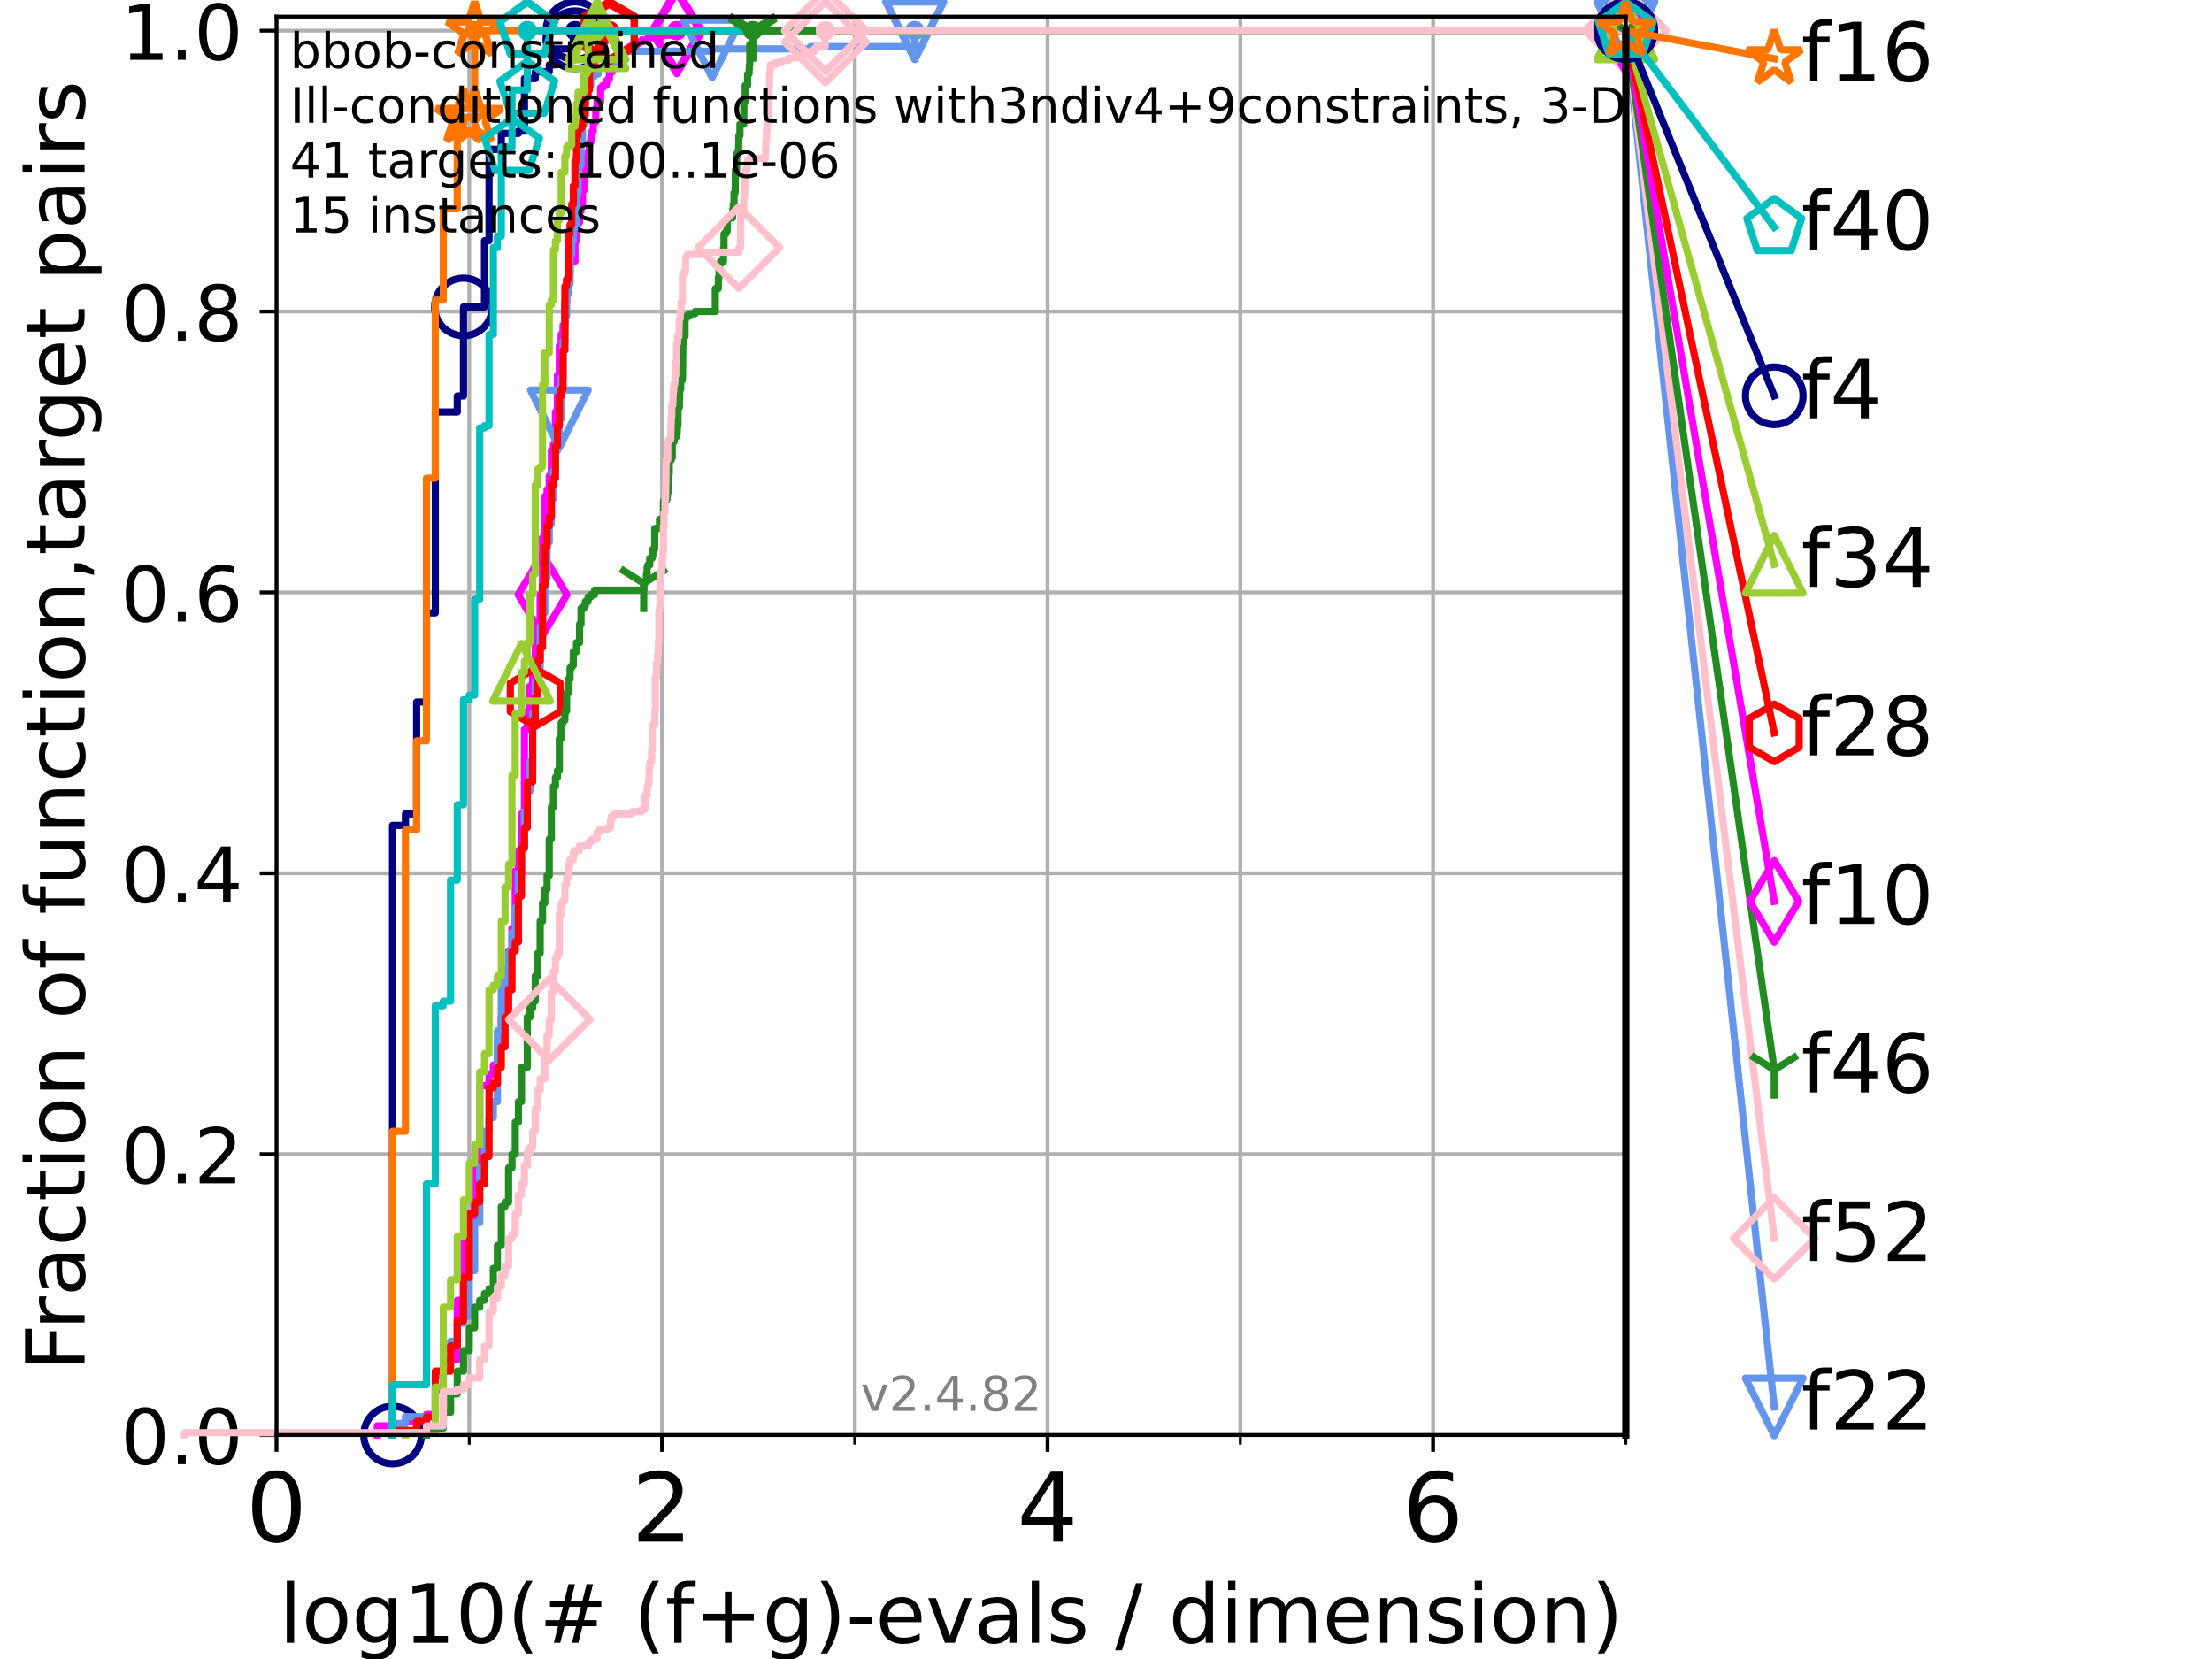 <?xml version="1.0" encoding="utf-8" standalone="no"?>
<!DOCTYPE svg PUBLIC "-//W3C//DTD SVG 1.1//EN"
  "http://www.w3.org/Graphics/SVG/1.1/DTD/svg11.dtd">
<!-- Created with matplotlib (https://matplotlib.org/) -->
<svg height="345.6pt" version="1.1" viewBox="0 0 460.8 345.6" width="460.8pt" xmlns="http://www.w3.org/2000/svg" xmlns:xlink="http://www.w3.org/1999/xlink">
 <defs>
  <style type="text/css">*{stroke-linecap:butt;stroke-linejoin:round;}</style>
 </defs>
 <g id="figure_1">
  <g id="patch_1">
   <path d="M 0 345.6 
L 460.8 345.6 
L 460.8 0 
L 0 0 
z
" style="fill:#ffffff;"/>
  </g>
  <g id="axes_1">
   <g id="patch_2">
    <path d="M 57.6 298.944 
L 338.688 298.944 
L 338.688 3.456 
L 57.6 3.456 
z
" style="fill:#ffffff;"/>
   </g>
   <g id="matplotlib.axis_1">
    <g id="xtick_1">
     <g id="line2d_1">
      <path clip-path="url(#p97c2e3a3e2)" d="M 57.6 298.944 
L 57.6 3.456 
" style="fill:none;stroke:#b0b0b0;stroke-linecap:square;stroke-width:0.8;"/>
     </g>
     <g id="line2d_2">
      <defs>
       <path d="M 0 0 
L 0 3.5 
" id="mc71e5a3ba9" style="stroke:#000000;stroke-width:0.8;"/>
      </defs>
      <g>
       <use style="stroke:#000000;stroke-width:0.8;" x="57.6" xlink:href="#mc71e5a3ba9" y="298.944"/>
      </g>
     </g>
     <g id="text_1">
      <!-- 0 -->
      <g transform="translate(51.237 321.141)scale(0.2 -0.2)">
       <defs>
        <path d="M 31.781 66.406 
Q 24.172 66.406 20.328 58.906 
Q 16.5 51.422 16.5 36.375 
Q 16.5 21.391 20.328 13.891 
Q 24.172 6.391 31.781 6.391 
Q 39.453 6.391 43.281 13.891 
Q 47.125 21.391 47.125 36.375 
Q 47.125 51.422 43.281 58.906 
Q 39.453 66.406 31.781 66.406 
z
M 31.781 74.219 
Q 44.047 74.219 50.516 64.516 
Q 56.984 54.828 56.984 36.375 
Q 56.984 17.969 50.516 8.266 
Q 44.047 -1.422 31.781 -1.422 
Q 19.531 -1.422 13.062 8.266 
Q 6.594 17.969 6.594 36.375 
Q 6.594 54.828 13.062 64.516 
Q 19.531 74.219 31.781 74.219 
z
" id="DejaVuSans-48"/>
       </defs>
       <use xlink:href="#DejaVuSans-48"/>
      </g>
     </g>
    </g>
    <g id="xtick_2">
     <g id="line2d_3">
      <path clip-path="url(#p97c2e3a3e2)" d="M 137.911 298.944 
L 137.911 3.456 
" style="fill:none;stroke:#b0b0b0;stroke-linecap:square;stroke-width:0.8;"/>
     </g>
     <g id="line2d_4">
      <g>
       <use style="stroke:#000000;stroke-width:0.8;" x="137.911" xlink:href="#mc71e5a3ba9" y="298.944"/>
      </g>
     </g>
     <g id="text_2">
      <!-- 2 -->
      <g transform="translate(131.548 321.141)scale(0.2 -0.2)">
       <defs>
        <path d="M 19.188 8.297 
L 53.609 8.297 
L 53.609 0 
L 7.328 0 
L 7.328 8.297 
Q 12.938 14.109 22.625 23.891 
Q 32.328 33.688 34.812 36.531 
Q 39.547 41.844 41.422 45.531 
Q 43.312 49.219 43.312 52.781 
Q 43.312 58.594 39.234 62.25 
Q 35.156 65.922 28.609 65.922 
Q 23.969 65.922 18.812 64.312 
Q 13.672 62.703 7.812 59.422 
L 7.812 69.391 
Q 13.766 71.781 18.938 73 
Q 24.125 74.219 28.422 74.219 
Q 39.75 74.219 46.484 68.547 
Q 53.219 62.891 53.219 53.422 
Q 53.219 48.922 51.531 44.891 
Q 49.859 40.875 45.406 35.406 
Q 44.188 33.984 37.641 27.219 
Q 31.109 20.453 19.188 8.297 
z
" id="DejaVuSans-50"/>
       </defs>
       <use xlink:href="#DejaVuSans-50"/>
      </g>
     </g>
    </g>
    <g id="xtick_3">
     <g id="line2d_5">
      <path clip-path="url(#p97c2e3a3e2)" d="M 218.222 298.944 
L 218.222 3.456 
" style="fill:none;stroke:#b0b0b0;stroke-linecap:square;stroke-width:0.8;"/>
     </g>
     <g id="line2d_6">
      <g>
       <use style="stroke:#000000;stroke-width:0.8;" x="218.222" xlink:href="#mc71e5a3ba9" y="298.944"/>
      </g>
     </g>
     <g id="text_3">
      <!-- 4 -->
      <g transform="translate(211.859 321.141)scale(0.2 -0.2)">
       <defs>
        <path d="M 37.797 64.312 
L 12.891 25.391 
L 37.797 25.391 
z
M 35.203 72.906 
L 47.609 72.906 
L 47.609 25.391 
L 58.016 25.391 
L 58.016 17.188 
L 47.609 17.188 
L 47.609 0 
L 37.797 0 
L 37.797 17.188 
L 4.891 17.188 
L 4.891 26.703 
z
" id="DejaVuSans-52"/>
       </defs>
       <use xlink:href="#DejaVuSans-52"/>
      </g>
     </g>
    </g>
    <g id="xtick_4">
     <g id="line2d_7">
      <path clip-path="url(#p97c2e3a3e2)" d="M 298.533 298.944 
L 298.533 3.456 
" style="fill:none;stroke:#b0b0b0;stroke-linecap:square;stroke-width:0.8;"/>
     </g>
     <g id="line2d_8">
      <g>
       <use style="stroke:#000000;stroke-width:0.8;" x="298.533" xlink:href="#mc71e5a3ba9" y="298.944"/>
      </g>
     </g>
     <g id="text_4">
      <!-- 6 -->
      <g transform="translate(292.17 321.141)scale(0.2 -0.2)">
       <defs>
        <path d="M 33.016 40.375 
Q 26.375 40.375 22.484 35.828 
Q 18.609 31.297 18.609 23.391 
Q 18.609 15.531 22.484 10.953 
Q 26.375 6.391 33.016 6.391 
Q 39.656 6.391 43.531 10.953 
Q 47.406 15.531 47.406 23.391 
Q 47.406 31.297 43.531 35.828 
Q 39.656 40.375 33.016 40.375 
z
M 52.594 71.297 
L 52.594 62.312 
Q 48.875 64.062 45.094 64.984 
Q 41.312 65.922 37.594 65.922 
Q 27.828 65.922 22.672 59.328 
Q 17.531 52.734 16.797 39.406 
Q 19.672 43.656 24.016 45.922 
Q 28.375 48.188 33.594 48.188 
Q 44.578 48.188 50.953 41.516 
Q 57.328 34.859 57.328 23.391 
Q 57.328 12.156 50.688 5.359 
Q 44.047 -1.422 33.016 -1.422 
Q 20.359 -1.422 13.672 8.266 
Q 6.984 17.969 6.984 36.375 
Q 6.984 53.656 15.188 63.938 
Q 23.391 74.219 37.203 74.219 
Q 40.922 74.219 44.703 73.484 
Q 48.484 72.75 52.594 71.297 
z
" id="DejaVuSans-54"/>
       </defs>
       <use xlink:href="#DejaVuSans-54"/>
      </g>
     </g>
    </g>
    <g id="xtick_5">
     <g id="line2d_9">
      <path clip-path="url(#p97c2e3a3e2)" d="M 97.755 298.944 
L 97.755 3.456 
" style="fill:none;stroke:#b0b0b0;stroke-linecap:square;stroke-width:0.8;"/>
     </g>
     <g id="line2d_10">
      <defs>
       <path d="M 0 0 
L 0 2 
" id="mae9d238e1c" style="stroke:#000000;stroke-width:0.6;"/>
      </defs>
      <g>
       <use style="stroke:#000000;stroke-width:0.6;" x="97.755" xlink:href="#mae9d238e1c" y="298.944"/>
      </g>
     </g>
    </g>
    <g id="xtick_6">
     <g id="line2d_11">
      <path clip-path="url(#p97c2e3a3e2)" d="M 178.066 298.944 
L 178.066 3.456 
" style="fill:none;stroke:#b0b0b0;stroke-linecap:square;stroke-width:0.8;"/>
     </g>
     <g id="line2d_12">
      <g>
       <use style="stroke:#000000;stroke-width:0.6;" x="178.066" xlink:href="#mae9d238e1c" y="298.944"/>
      </g>
     </g>
    </g>
    <g id="xtick_7">
     <g id="line2d_13">
      <path clip-path="url(#p97c2e3a3e2)" d="M 258.377 298.944 
L 258.377 3.456 
" style="fill:none;stroke:#b0b0b0;stroke-linecap:square;stroke-width:0.8;"/>
     </g>
     <g id="line2d_14">
      <g>
       <use style="stroke:#000000;stroke-width:0.6;" x="258.377" xlink:href="#mae9d238e1c" y="298.944"/>
      </g>
     </g>
    </g>
    <g id="xtick_8">
     <g id="line2d_15">
      <path clip-path="url(#p97c2e3a3e2)" d="M 338.688 298.944 
L 338.688 3.456 
" style="fill:none;stroke:#b0b0b0;stroke-linecap:square;stroke-width:0.8;"/>
     </g>
     <g id="line2d_16">
      <g>
       <use style="stroke:#000000;stroke-width:0.6;" x="338.688" xlink:href="#mae9d238e1c" y="298.944"/>
      </g>
     </g>
    </g>
    <g id="text_5">
     <!-- log10(# (f+g)-evals / dimension) -->
     <g transform="translate(58.145 342.218)scale(0.17 -0.17)">
      <defs>
       <path d="M 9.422 75.984 
L 18.406 75.984 
L 18.406 0 
L 9.422 0 
z
" id="DejaVuSans-108"/>
       <path d="M 30.609 48.391 
Q 23.391 48.391 19.188 42.75 
Q 14.984 37.109 14.984 27.297 
Q 14.984 17.484 19.156 11.844 
Q 23.344 6.203 30.609 6.203 
Q 37.797 6.203 41.984 11.859 
Q 46.188 17.531 46.188 27.297 
Q 46.188 37.016 41.984 42.703 
Q 37.797 48.391 30.609 48.391 
z
M 30.609 56 
Q 42.328 56 49.016 48.375 
Q 55.719 40.766 55.719 27.297 
Q 55.719 13.875 49.016 6.219 
Q 42.328 -1.422 30.609 -1.422 
Q 18.844 -1.422 12.172 6.219 
Q 5.516 13.875 5.516 27.297 
Q 5.516 40.766 12.172 48.375 
Q 18.844 56 30.609 56 
z
" id="DejaVuSans-111"/>
       <path d="M 45.406 27.984 
Q 45.406 37.75 41.375 43.109 
Q 37.359 48.484 30.078 48.484 
Q 22.859 48.484 18.828 43.109 
Q 14.797 37.75 14.797 27.984 
Q 14.797 18.266 18.828 12.891 
Q 22.859 7.516 30.078 7.516 
Q 37.359 7.516 41.375 12.891 
Q 45.406 18.266 45.406 27.984 
z
M 54.391 6.781 
Q 54.391 -7.172 48.188 -13.984 
Q 42 -20.797 29.203 -20.797 
Q 24.469 -20.797 20.266 -20.094 
Q 16.062 -19.391 12.109 -17.922 
L 12.109 -9.188 
Q 16.062 -11.328 19.922 -12.344 
Q 23.781 -13.375 27.781 -13.375 
Q 36.625 -13.375 41.016 -8.766 
Q 45.406 -4.156 45.406 5.172 
L 45.406 9.625 
Q 42.625 4.781 38.281 2.391 
Q 33.938 0 27.875 0 
Q 17.828 0 11.672 7.656 
Q 5.516 15.328 5.516 27.984 
Q 5.516 40.672 11.672 48.328 
Q 17.828 56 27.875 56 
Q 33.938 56 38.281 53.609 
Q 42.625 51.219 45.406 46.391 
L 45.406 54.688 
L 54.391 54.688 
z
" id="DejaVuSans-103"/>
       <path d="M 12.406 8.297 
L 28.516 8.297 
L 28.516 63.922 
L 10.984 60.406 
L 10.984 69.391 
L 28.422 72.906 
L 38.281 72.906 
L 38.281 8.297 
L 54.391 8.297 
L 54.391 0 
L 12.406 0 
z
" id="DejaVuSans-49"/>
       <path d="M 31 75.875 
Q 24.469 64.656 21.281 53.656 
Q 18.109 42.672 18.109 31.391 
Q 18.109 20.125 21.312 9.062 
Q 24.516 -2 31 -13.188 
L 23.188 -13.188 
Q 15.875 -1.703 12.234 9.375 
Q 8.594 20.453 8.594 31.391 
Q 8.594 42.281 12.203 53.312 
Q 15.828 64.359 23.188 75.875 
z
" id="DejaVuSans-40"/>
       <path d="M 51.125 44 
L 36.922 44 
L 32.812 27.688 
L 47.125 27.688 
z
M 43.797 71.781 
L 38.719 51.516 
L 52.984 51.516 
L 58.109 71.781 
L 65.922 71.781 
L 60.891 51.516 
L 76.125 51.516 
L 76.125 44 
L 58.984 44 
L 54.984 27.688 
L 70.516 27.688 
L 70.516 20.219 
L 53.078 20.219 
L 48 0 
L 40.188 0 
L 45.219 20.219 
L 30.906 20.219 
L 25.875 0 
L 18.016 0 
L 23.094 20.219 
L 7.719 20.219 
L 7.719 27.688 
L 24.906 27.688 
L 29 44 
L 13.281 44 
L 13.281 51.516 
L 30.906 51.516 
L 35.891 71.781 
z
" id="DejaVuSans-35"/>
       <path id="DejaVuSans-32"/>
       <path d="M 37.109 75.984 
L 37.109 68.5 
L 28.516 68.5 
Q 23.688 68.5 21.797 66.547 
Q 19.922 64.594 19.922 59.516 
L 19.922 54.688 
L 34.719 54.688 
L 34.719 47.703 
L 19.922 47.703 
L 19.922 0 
L 10.891 0 
L 10.891 47.703 
L 2.297 47.703 
L 2.297 54.688 
L 10.891 54.688 
L 10.891 58.5 
Q 10.891 67.625 15.141 71.797 
Q 19.391 75.984 28.609 75.984 
z
" id="DejaVuSans-102"/>
       <path d="M 46 62.703 
L 46 35.5 
L 73.188 35.5 
L 73.188 27.203 
L 46 27.203 
L 46 0 
L 37.797 0 
L 37.797 27.203 
L 10.594 27.203 
L 10.594 35.5 
L 37.797 35.5 
L 37.797 62.703 
z
" id="DejaVuSans-43"/>
       <path d="M 8.016 75.875 
L 15.828 75.875 
Q 23.141 64.359 26.781 53.312 
Q 30.422 42.281 30.422 31.391 
Q 30.422 20.453 26.781 9.375 
Q 23.141 -1.703 15.828 -13.188 
L 8.016 -13.188 
Q 14.5 -2 17.703 9.062 
Q 20.906 20.125 20.906 31.391 
Q 20.906 42.672 17.703 53.656 
Q 14.5 64.656 8.016 75.875 
z
" id="DejaVuSans-41"/>
       <path d="M 4.891 31.391 
L 31.203 31.391 
L 31.203 23.391 
L 4.891 23.391 
z
" id="DejaVuSans-45"/>
       <path d="M 56.203 29.594 
L 56.203 25.203 
L 14.891 25.203 
Q 15.484 15.922 20.484 11.062 
Q 25.484 6.203 34.422 6.203 
Q 39.594 6.203 44.453 7.469 
Q 49.312 8.734 54.109 11.281 
L 54.109 2.781 
Q 49.266 0.734 44.188 -0.344 
Q 39.109 -1.422 33.891 -1.422 
Q 20.797 -1.422 13.156 6.188 
Q 5.516 13.812 5.516 26.812 
Q 5.516 40.234 12.766 48.109 
Q 20.016 56 32.328 56 
Q 43.359 56 49.781 48.891 
Q 56.203 41.797 56.203 29.594 
z
M 47.219 32.234 
Q 47.125 39.594 43.094 43.984 
Q 39.062 48.391 32.422 48.391 
Q 24.906 48.391 20.391 44.141 
Q 15.875 39.891 15.188 32.172 
z
" id="DejaVuSans-101"/>
       <path d="M 2.984 54.688 
L 12.5 54.688 
L 29.594 8.797 
L 46.688 54.688 
L 56.203 54.688 
L 35.688 0 
L 23.484 0 
z
" id="DejaVuSans-118"/>
       <path d="M 34.281 27.484 
Q 23.391 27.484 19.188 25 
Q 14.984 22.516 14.984 16.5 
Q 14.984 11.719 18.141 8.906 
Q 21.297 6.109 26.703 6.109 
Q 34.188 6.109 38.703 11.406 
Q 43.219 16.703 43.219 25.484 
L 43.219 27.484 
z
M 52.203 31.203 
L 52.203 0 
L 43.219 0 
L 43.219 8.297 
Q 40.141 3.328 35.547 0.953 
Q 30.953 -1.422 24.312 -1.422 
Q 15.922 -1.422 10.953 3.297 
Q 6 8.016 6 15.922 
Q 6 25.141 12.172 29.828 
Q 18.359 34.516 30.609 34.516 
L 43.219 34.516 
L 43.219 35.406 
Q 43.219 41.609 39.141 45 
Q 35.062 48.391 27.688 48.391 
Q 23 48.391 18.547 47.266 
Q 14.109 46.141 10.016 43.891 
L 10.016 52.203 
Q 14.938 54.109 19.578 55.047 
Q 24.219 56 28.609 56 
Q 40.484 56 46.344 49.844 
Q 52.203 43.703 52.203 31.203 
z
" id="DejaVuSans-97"/>
       <path d="M 44.281 53.078 
L 44.281 44.578 
Q 40.484 46.531 36.375 47.5 
Q 32.281 48.484 27.875 48.484 
Q 21.188 48.484 17.844 46.438 
Q 14.5 44.391 14.5 40.281 
Q 14.5 37.156 16.891 35.375 
Q 19.281 33.594 26.516 31.984 
L 29.594 31.297 
Q 39.156 29.25 43.188 25.516 
Q 47.219 21.781 47.219 15.094 
Q 47.219 7.469 41.188 3.016 
Q 35.156 -1.422 24.609 -1.422 
Q 20.219 -1.422 15.453 -0.562 
Q 10.688 0.297 5.422 2 
L 5.422 11.281 
Q 10.406 8.688 15.234 7.391 
Q 20.062 6.109 24.812 6.109 
Q 31.156 6.109 34.562 8.281 
Q 37.984 10.453 37.984 14.406 
Q 37.984 18.062 35.516 20.016 
Q 33.062 21.969 24.703 23.781 
L 21.578 24.516 
Q 13.234 26.266 9.516 29.906 
Q 5.812 33.547 5.812 39.891 
Q 5.812 47.609 11.281 51.797 
Q 16.75 56 26.812 56 
Q 31.781 56 36.172 55.266 
Q 40.578 54.547 44.281 53.078 
z
" id="DejaVuSans-115"/>
       <path d="M 25.391 72.906 
L 33.688 72.906 
L 8.297 -9.281 
L 0 -9.281 
z
" id="DejaVuSans-47"/>
       <path d="M 45.406 46.391 
L 45.406 75.984 
L 54.391 75.984 
L 54.391 0 
L 45.406 0 
L 45.406 8.203 
Q 42.578 3.328 38.25 0.953 
Q 33.938 -1.422 27.875 -1.422 
Q 17.969 -1.422 11.734 6.484 
Q 5.516 14.406 5.516 27.297 
Q 5.516 40.188 11.734 48.094 
Q 17.969 56 27.875 56 
Q 33.938 56 38.25 53.625 
Q 42.578 51.266 45.406 46.391 
z
M 14.797 27.297 
Q 14.797 17.391 18.875 11.75 
Q 22.953 6.109 30.078 6.109 
Q 37.203 6.109 41.297 11.75 
Q 45.406 17.391 45.406 27.297 
Q 45.406 37.203 41.297 42.844 
Q 37.203 48.484 30.078 48.484 
Q 22.953 48.484 18.875 42.844 
Q 14.797 37.203 14.797 27.297 
z
" id="DejaVuSans-100"/>
       <path d="M 9.422 54.688 
L 18.406 54.688 
L 18.406 0 
L 9.422 0 
z
M 9.422 75.984 
L 18.406 75.984 
L 18.406 64.594 
L 9.422 64.594 
z
" id="DejaVuSans-105"/>
       <path d="M 52 44.188 
Q 55.375 50.25 60.062 53.125 
Q 64.75 56 71.094 56 
Q 79.641 56 84.281 50.016 
Q 88.922 44.047 88.922 33.016 
L 88.922 0 
L 79.891 0 
L 79.891 32.719 
Q 79.891 40.578 77.094 44.375 
Q 74.312 48.188 68.609 48.188 
Q 61.625 48.188 57.562 43.547 
Q 53.516 38.922 53.516 30.906 
L 53.516 0 
L 44.484 0 
L 44.484 32.719 
Q 44.484 40.625 41.703 44.406 
Q 38.922 48.188 33.109 48.188 
Q 26.219 48.188 22.156 43.531 
Q 18.109 38.875 18.109 30.906 
L 18.109 0 
L 9.078 0 
L 9.078 54.688 
L 18.109 54.688 
L 18.109 46.188 
Q 21.188 51.219 25.484 53.609 
Q 29.781 56 35.688 56 
Q 41.656 56 45.828 52.969 
Q 50 49.953 52 44.188 
z
" id="DejaVuSans-109"/>
       <path d="M 54.891 33.016 
L 54.891 0 
L 45.906 0 
L 45.906 32.719 
Q 45.906 40.484 42.875 44.328 
Q 39.844 48.188 33.797 48.188 
Q 26.516 48.188 22.312 43.547 
Q 18.109 38.922 18.109 30.906 
L 18.109 0 
L 9.078 0 
L 9.078 54.688 
L 18.109 54.688 
L 18.109 46.188 
Q 21.344 51.125 25.703 53.562 
Q 30.078 56 35.797 56 
Q 45.219 56 50.047 50.172 
Q 54.891 44.344 54.891 33.016 
z
" id="DejaVuSans-110"/>
      </defs>
      <use xlink:href="#DejaVuSans-108"/>
      <use x="27.783" xlink:href="#DejaVuSans-111"/>
      <use x="88.965" xlink:href="#DejaVuSans-103"/>
      <use x="152.441" xlink:href="#DejaVuSans-49"/>
      <use x="216.064" xlink:href="#DejaVuSans-48"/>
      <use x="279.688" xlink:href="#DejaVuSans-40"/>
      <use x="318.701" xlink:href="#DejaVuSans-35"/>
      <use x="402.49" xlink:href="#DejaVuSans-32"/>
      <use x="434.277" xlink:href="#DejaVuSans-40"/>
      <use x="473.291" xlink:href="#DejaVuSans-102"/>
      <use x="508.496" xlink:href="#DejaVuSans-43"/>
      <use x="592.285" xlink:href="#DejaVuSans-103"/>
      <use x="655.762" xlink:href="#DejaVuSans-41"/>
      <use x="694.775" xlink:href="#DejaVuSans-45"/>
      <use x="730.859" xlink:href="#DejaVuSans-101"/>
      <use x="792.383" xlink:href="#DejaVuSans-118"/>
      <use x="851.562" xlink:href="#DejaVuSans-97"/>
      <use x="912.842" xlink:href="#DejaVuSans-108"/>
      <use x="940.625" xlink:href="#DejaVuSans-115"/>
      <use x="992.725" xlink:href="#DejaVuSans-32"/>
      <use x="1024.512" xlink:href="#DejaVuSans-47"/>
      <use x="1058.203" xlink:href="#DejaVuSans-32"/>
      <use x="1089.99" xlink:href="#DejaVuSans-100"/>
      <use x="1153.467" xlink:href="#DejaVuSans-105"/>
      <use x="1181.25" xlink:href="#DejaVuSans-109"/>
      <use x="1278.662" xlink:href="#DejaVuSans-101"/>
      <use x="1340.186" xlink:href="#DejaVuSans-110"/>
      <use x="1403.564" xlink:href="#DejaVuSans-115"/>
      <use x="1455.664" xlink:href="#DejaVuSans-105"/>
      <use x="1483.447" xlink:href="#DejaVuSans-111"/>
      <use x="1544.629" xlink:href="#DejaVuSans-110"/>
      <use x="1608.008" xlink:href="#DejaVuSans-41"/>
     </g>
    </g>
   </g>
   <g id="matplotlib.axis_2">
    <g id="ytick_1">
     <g id="line2d_17">
      <path clip-path="url(#p97c2e3a3e2)" d="M 57.6 298.944 
L 338.688 298.944 
" style="fill:none;stroke:#b0b0b0;stroke-linecap:square;stroke-width:0.8;"/>
     </g>
     <g id="line2d_18">
      <defs>
       <path d="M 0 0 
L -3.5 0 
" id="me1df15fdd1" style="stroke:#000000;stroke-width:0.8;"/>
      </defs>
      <g>
       <use style="stroke:#000000;stroke-width:0.8;" x="57.6" xlink:href="#me1df15fdd1" y="298.944"/>
      </g>
     </g>
     <g id="text_6">
      <!-- 0.0 -->
      <g transform="translate(25.155 305.023)scale(0.16 -0.16)">
       <defs>
        <path d="M 10.688 12.406 
L 21 12.406 
L 21 0 
L 10.688 0 
z
" id="DejaVuSans-46"/>
       </defs>
       <use xlink:href="#DejaVuSans-48"/>
       <use x="63.623" xlink:href="#DejaVuSans-46"/>
       <use x="95.41" xlink:href="#DejaVuSans-48"/>
      </g>
     </g>
    </g>
    <g id="ytick_2">
     <g id="line2d_19">
      <path clip-path="url(#p97c2e3a3e2)" d="M 57.6 240.432 
L 338.688 240.432 
" style="fill:none;stroke:#b0b0b0;stroke-linecap:square;stroke-width:0.8;"/>
     </g>
     <g id="line2d_20">
      <g>
       <use style="stroke:#000000;stroke-width:0.8;" x="57.6" xlink:href="#me1df15fdd1" y="240.432"/>
      </g>
     </g>
     <g id="text_7">
      <!-- 0.2 -->
      <g transform="translate(25.155 246.51)scale(0.16 -0.16)">
       <use xlink:href="#DejaVuSans-48"/>
       <use x="63.623" xlink:href="#DejaVuSans-46"/>
       <use x="95.41" xlink:href="#DejaVuSans-50"/>
      </g>
     </g>
    </g>
    <g id="ytick_3">
     <g id="line2d_21">
      <path clip-path="url(#p97c2e3a3e2)" d="M 57.6 181.919 
L 338.688 181.919 
" style="fill:none;stroke:#b0b0b0;stroke-linecap:square;stroke-width:0.8;"/>
     </g>
     <g id="line2d_22">
      <g>
       <use style="stroke:#000000;stroke-width:0.8;" x="57.6" xlink:href="#me1df15fdd1" y="181.919"/>
      </g>
     </g>
     <g id="text_8">
      <!-- 0.4 -->
      <g transform="translate(25.155 187.998)scale(0.16 -0.16)">
       <use xlink:href="#DejaVuSans-48"/>
       <use x="63.623" xlink:href="#DejaVuSans-46"/>
       <use x="95.41" xlink:href="#DejaVuSans-52"/>
      </g>
     </g>
    </g>
    <g id="ytick_4">
     <g id="line2d_23">
      <path clip-path="url(#p97c2e3a3e2)" d="M 57.6 123.407 
L 338.688 123.407 
" style="fill:none;stroke:#b0b0b0;stroke-linecap:square;stroke-width:0.8;"/>
     </g>
     <g id="line2d_24">
      <g>
       <use style="stroke:#000000;stroke-width:0.8;" x="57.6" xlink:href="#me1df15fdd1" y="123.407"/>
      </g>
     </g>
     <g id="text_9">
      <!-- 0.6 -->
      <g transform="translate(25.155 129.485)scale(0.16 -0.16)">
       <use xlink:href="#DejaVuSans-48"/>
       <use x="63.623" xlink:href="#DejaVuSans-46"/>
       <use x="95.41" xlink:href="#DejaVuSans-54"/>
      </g>
     </g>
    </g>
    <g id="ytick_5">
     <g id="line2d_25">
      <path clip-path="url(#p97c2e3a3e2)" d="M 57.6 64.894 
L 338.688 64.894 
" style="fill:none;stroke:#b0b0b0;stroke-linecap:square;stroke-width:0.8;"/>
     </g>
     <g id="line2d_26">
      <g>
       <use style="stroke:#000000;stroke-width:0.8;" x="57.6" xlink:href="#me1df15fdd1" y="64.894"/>
      </g>
     </g>
     <g id="text_10">
      <!-- 0.8 -->
      <g transform="translate(25.155 70.973)scale(0.16 -0.16)">
       <defs>
        <path d="M 31.781 34.625 
Q 24.75 34.625 20.719 30.859 
Q 16.703 27.094 16.703 20.516 
Q 16.703 13.922 20.719 10.156 
Q 24.75 6.391 31.781 6.391 
Q 38.812 6.391 42.859 10.172 
Q 46.922 13.969 46.922 20.516 
Q 46.922 27.094 42.891 30.859 
Q 38.875 34.625 31.781 34.625 
z
M 21.922 38.812 
Q 15.578 40.375 12.031 44.719 
Q 8.5 49.078 8.5 55.328 
Q 8.5 64.062 14.719 69.141 
Q 20.953 74.219 31.781 74.219 
Q 42.672 74.219 48.875 69.141 
Q 55.078 64.062 55.078 55.328 
Q 55.078 49.078 51.531 44.719 
Q 48 40.375 41.703 38.812 
Q 48.828 37.156 52.797 32.312 
Q 56.781 27.484 56.781 20.516 
Q 56.781 9.906 50.312 4.234 
Q 43.844 -1.422 31.781 -1.422 
Q 19.734 -1.422 13.25 4.234 
Q 6.781 9.906 6.781 20.516 
Q 6.781 27.484 10.781 32.312 
Q 14.797 37.156 21.922 38.812 
z
M 18.312 54.391 
Q 18.312 48.734 21.844 45.562 
Q 25.391 42.391 31.781 42.391 
Q 38.141 42.391 41.719 45.562 
Q 45.312 48.734 45.312 54.391 
Q 45.312 60.062 41.719 63.234 
Q 38.141 66.406 31.781 66.406 
Q 25.391 66.406 21.844 63.234 
Q 18.312 60.062 18.312 54.391 
z
" id="DejaVuSans-56"/>
       </defs>
       <use xlink:href="#DejaVuSans-48"/>
       <use x="63.623" xlink:href="#DejaVuSans-46"/>
       <use x="95.41" xlink:href="#DejaVuSans-56"/>
      </g>
     </g>
    </g>
    <g id="ytick_6">
     <g id="line2d_27">
      <path clip-path="url(#p97c2e3a3e2)" d="M 57.6 6.382 
L 338.688 6.382 
" style="fill:none;stroke:#b0b0b0;stroke-linecap:square;stroke-width:0.8;"/>
     </g>
     <g id="line2d_28">
      <g>
       <use style="stroke:#000000;stroke-width:0.8;" x="57.6" xlink:href="#me1df15fdd1" y="6.382"/>
      </g>
     </g>
     <g id="text_11">
      <!-- 1.0 -->
      <g transform="translate(25.155 12.46)scale(0.16 -0.16)">
       <use xlink:href="#DejaVuSans-49"/>
       <use x="63.623" xlink:href="#DejaVuSans-46"/>
       <use x="95.41" xlink:href="#DejaVuSans-48"/>
      </g>
     </g>
    </g>
    <g id="text_12">
     <!-- Fraction of function,target pairs -->
     <g transform="translate(17.62 285.585)rotate(-90)scale(0.17 -0.17)">
      <defs>
       <path d="M 9.812 72.906 
L 51.703 72.906 
L 51.703 64.594 
L 19.672 64.594 
L 19.672 43.109 
L 48.578 43.109 
L 48.578 34.812 
L 19.672 34.812 
L 19.672 0 
L 9.812 0 
z
" id="DejaVuSans-70"/>
       <path d="M 41.109 46.297 
Q 39.594 47.172 37.812 47.578 
Q 36.031 48 33.891 48 
Q 26.266 48 22.188 43.047 
Q 18.109 38.094 18.109 28.812 
L 18.109 0 
L 9.078 0 
L 9.078 54.688 
L 18.109 54.688 
L 18.109 46.188 
Q 20.953 51.172 25.484 53.578 
Q 30.031 56 36.531 56 
Q 37.453 56 38.578 55.875 
Q 39.703 55.766 41.062 55.516 
z
" id="DejaVuSans-114"/>
       <path d="M 48.781 52.594 
L 48.781 44.188 
Q 44.969 46.297 41.141 47.344 
Q 37.312 48.391 33.406 48.391 
Q 24.656 48.391 19.812 42.844 
Q 14.984 37.312 14.984 27.297 
Q 14.984 17.281 19.812 11.734 
Q 24.656 6.203 33.406 6.203 
Q 37.312 6.203 41.141 7.25 
Q 44.969 8.297 48.781 10.406 
L 48.781 2.094 
Q 45.016 0.344 40.984 -0.531 
Q 36.969 -1.422 32.422 -1.422 
Q 20.062 -1.422 12.781 6.344 
Q 5.516 14.109 5.516 27.297 
Q 5.516 40.672 12.859 48.328 
Q 20.219 56 33.016 56 
Q 37.156 56 41.109 55.141 
Q 45.062 54.297 48.781 52.594 
z
" id="DejaVuSans-99"/>
       <path d="M 18.312 70.219 
L 18.312 54.688 
L 36.812 54.688 
L 36.812 47.703 
L 18.312 47.703 
L 18.312 18.016 
Q 18.312 11.328 20.141 9.422 
Q 21.969 7.516 27.594 7.516 
L 36.812 7.516 
L 36.812 0 
L 27.594 0 
Q 17.188 0 13.234 3.875 
Q 9.281 7.766 9.281 18.016 
L 9.281 47.703 
L 2.688 47.703 
L 2.688 54.688 
L 9.281 54.688 
L 9.281 70.219 
z
" id="DejaVuSans-116"/>
       <path d="M 8.5 21.578 
L 8.5 54.688 
L 17.484 54.688 
L 17.484 21.922 
Q 17.484 14.156 20.5 10.266 
Q 23.531 6.391 29.594 6.391 
Q 36.859 6.391 41.078 11.031 
Q 45.312 15.672 45.312 23.688 
L 45.312 54.688 
L 54.297 54.688 
L 54.297 0 
L 45.312 0 
L 45.312 8.406 
Q 42.047 3.422 37.719 1 
Q 33.406 -1.422 27.688 -1.422 
Q 18.266 -1.422 13.375 4.438 
Q 8.5 10.297 8.5 21.578 
z
M 31.109 56 
z
" id="DejaVuSans-117"/>
       <path d="M 11.719 12.406 
L 22.016 12.406 
L 22.016 4 
L 14.016 -11.625 
L 7.719 -11.625 
L 11.719 4 
z
" id="DejaVuSans-44"/>
       <path d="M 18.109 8.203 
L 18.109 -20.797 
L 9.078 -20.797 
L 9.078 54.688 
L 18.109 54.688 
L 18.109 46.391 
Q 20.953 51.266 25.266 53.625 
Q 29.594 56 35.594 56 
Q 45.562 56 51.781 48.094 
Q 58.016 40.188 58.016 27.297 
Q 58.016 14.406 51.781 6.484 
Q 45.562 -1.422 35.594 -1.422 
Q 29.594 -1.422 25.266 0.953 
Q 20.953 3.328 18.109 8.203 
z
M 48.688 27.297 
Q 48.688 37.203 44.609 42.844 
Q 40.531 48.484 33.406 48.484 
Q 26.266 48.484 22.188 42.844 
Q 18.109 37.203 18.109 27.297 
Q 18.109 17.391 22.188 11.75 
Q 26.266 6.109 33.406 6.109 
Q 40.531 6.109 44.609 11.75 
Q 48.688 17.391 48.688 27.297 
z
" id="DejaVuSans-112"/>
      </defs>
      <use xlink:href="#DejaVuSans-70"/>
      <use x="50.27" xlink:href="#DejaVuSans-114"/>
      <use x="91.383" xlink:href="#DejaVuSans-97"/>
      <use x="152.662" xlink:href="#DejaVuSans-99"/>
      <use x="207.643" xlink:href="#DejaVuSans-116"/>
      <use x="246.852" xlink:href="#DejaVuSans-105"/>
      <use x="274.635" xlink:href="#DejaVuSans-111"/>
      <use x="335.816" xlink:href="#DejaVuSans-110"/>
      <use x="399.195" xlink:href="#DejaVuSans-32"/>
      <use x="430.982" xlink:href="#DejaVuSans-111"/>
      <use x="492.164" xlink:href="#DejaVuSans-102"/>
      <use x="527.369" xlink:href="#DejaVuSans-32"/>
      <use x="559.156" xlink:href="#DejaVuSans-102"/>
      <use x="594.361" xlink:href="#DejaVuSans-117"/>
      <use x="657.74" xlink:href="#DejaVuSans-110"/>
      <use x="721.119" xlink:href="#DejaVuSans-99"/>
      <use x="776.1" xlink:href="#DejaVuSans-116"/>
      <use x="815.309" xlink:href="#DejaVuSans-105"/>
      <use x="843.092" xlink:href="#DejaVuSans-111"/>
      <use x="904.273" xlink:href="#DejaVuSans-110"/>
      <use x="967.652" xlink:href="#DejaVuSans-44"/>
      <use x="999.439" xlink:href="#DejaVuSans-116"/>
      <use x="1038.648" xlink:href="#DejaVuSans-97"/>
      <use x="1099.928" xlink:href="#DejaVuSans-114"/>
      <use x="1139.291" xlink:href="#DejaVuSans-103"/>
      <use x="1202.768" xlink:href="#DejaVuSans-101"/>
      <use x="1264.291" xlink:href="#DejaVuSans-116"/>
      <use x="1303.5" xlink:href="#DejaVuSans-32"/>
      <use x="1335.287" xlink:href="#DejaVuSans-112"/>
      <use x="1398.764" xlink:href="#DejaVuSans-97"/>
      <use x="1460.043" xlink:href="#DejaVuSans-105"/>
      <use x="1487.826" xlink:href="#DejaVuSans-114"/>
      <use x="1528.939" xlink:href="#DejaVuSans-115"/>
     </g>
    </g>
   </g>
   <g id="line2d_29">
    <defs>
     <path d="M 0 1.5 
C 0.398 1.5 0.779 1.342 1.061 1.061 
C 1.342 0.779 1.5 0.398 1.5 0 
C 1.5 -0.398 1.342 -0.779 1.061 -1.061 
C 0.779 -1.342 0.398 -1.5 0 -1.5 
C -0.398 -1.5 -0.779 -1.342 -1.061 -1.061 
C -1.342 -0.779 -1.5 -0.398 -1.5 0 
C -1.5 0.398 -1.342 0.779 -1.061 1.061 
C -0.779 1.342 -0.398 1.5 0 1.5 
z
" id="m3b60419fd0" style="stroke:#000080;"/>
    </defs>
    <g>
     <use style="fill:#000080;stroke:#000080;" x="119.768" xlink:href="#m3b60419fd0" y="6.382"/>
     <use style="fill:#000080;stroke:#000080;" x="119.768" xlink:href="#m3b60419fd0" y="6.382"/>
    </g>
   </g>
   <g id="line2d_30">
    <path d="M 81.776 298.944 
L 81.776 171.929 
L 84.464 171.929 
L 84.464 169.551 
L 86.793 169.551 
L 86.793 146.241 
L 88.847 146.241 
L 88.847 127.688 
L 90.684 127.688 
L 90.684 85.825 
L 95.26 85.825 
L 95.26 82.495 
L 96.552 82.495 
L 96.552 63.943 
L 100.935 63.943 
L 100.935 50.147 
L 101.878 50.147 
L 101.878 31.119 
L 104.435 31.119 
L 104.435 27.789 
L 108.006 27.789 
L 108.006 27.313 
L 109.252 27.313 
L 109.252 16.372 
L 111.506 16.372 
L 111.506 14.944 
L 114.419 14.944 
L 114.419 13.517 
L 115.711 13.517 
L 115.711 10.187 
L 119.436 10.187 
L 119.436 8.284 
L 119.768 8.284 
L 119.768 6.382 
L 338.688 6.382 
" style="fill:none;stroke:#000080;stroke-linecap:square;stroke-width:1.5;"/>
   </g>
   <g id="line2d_31">
    <defs>
     <path d="M 0 6 
C 1.591 6 3.117 5.368 4.243 4.243 
C 5.368 3.117 6 1.591 6 0 
C 6 -1.591 5.368 -3.117 4.243 -4.243 
C 3.117 -5.368 1.591 -6 0 -6 
C -1.591 -6 -3.117 -5.368 -4.243 -4.243 
C -5.368 -3.117 -6 -1.591 -6 0 
C -6 1.591 -5.368 3.117 -4.243 4.243 
C -3.117 5.368 -1.591 6 0 6 
z
" id="mb96e152ca5" style="stroke:#000080;stroke-width:1.5;"/>
    </defs>
    <g>
     <use style="fill-opacity:0;stroke:#000080;stroke-width:1.5;" x="81.776" xlink:href="#mb96e152ca5" y="298.944"/>
     <use style="fill-opacity:0;stroke:#000080;stroke-width:1.5;" x="96.552" xlink:href="#mb96e152ca5" y="63.943"/>
     <use style="fill-opacity:0;stroke:#000080;stroke-width:1.5;" x="119.768" xlink:href="#mb96e152ca5" y="8.284"/>
     <use style="fill-opacity:0;stroke:#000080;stroke-width:1.5;" x="119.768" xlink:href="#mb96e152ca5" y="6.382"/>
     <use style="fill-opacity:0;stroke:#000080;stroke-width:1.5;" x="338.688" xlink:href="#mb96e152ca5" y="6.382"/>
    </g>
   </g>
   <g id="line2d_32">
    <path style="fill:none;stroke:#000080;stroke-linecap:square;stroke-width:1.5;"/>
    <g/>
   </g>
   <g id="line2d_33">
    <defs>
     <path d="M 0 1.5 
C 0.398 1.5 0.779 1.342 1.061 1.061 
C 1.342 0.779 1.5 0.398 1.5 0 
C 1.5 -0.398 1.342 -0.779 1.061 -1.061 
C 0.779 -1.342 0.398 -1.5 0 -1.5 
C -0.398 -1.5 -0.779 -1.342 -1.061 -1.061 
C -1.342 -0.779 -1.5 -0.398 -1.5 0 
C -1.5 0.398 -1.342 0.779 -1.061 1.061 
C -0.779 1.342 -0.398 1.5 0 1.5 
z
" id="mba9238ac4a" style="stroke:#ff00ff;"/>
    </defs>
    <g>
     <use style="fill:#ff00ff;stroke:#ff00ff;" x="140.993" xlink:href="#mba9238ac4a" y="6.382"/>
     <use style="fill:#ff00ff;stroke:#ff00ff;" x="140.993" xlink:href="#mba9238ac4a" y="6.382"/>
    </g>
   </g>
   <g id="line2d_34">
    <path d="M 78.596 298.944 
L 78.596 297.041 
L 81.776 297.041 
L 81.776 296.565 
L 84.464 296.565 
L 84.464 296.09 
L 88.847 296.09 
L 88.847 294.663 
L 90.684 294.663 
L 90.684 289.43 
L 92.347 289.43 
L 92.347 283.246 
L 95.26 283.246 
L 95.26 270.877 
L 96.552 270.877 
L 96.552 257.081 
L 97.755 257.081 
L 97.755 255.179 
L 98.881 255.179 
L 98.881 242.334 
L 99.938 242.334 
L 99.938 226.16 
L 101.878 226.16 
L 101.878 223.782 
L 102.772 223.782 
L 102.772 221.879 
L 103.623 221.879 
L 103.623 216.646 
L 104.435 216.646 
L 104.435 211.889 
L 105.21 211.889 
L 105.21 204.753 
L 105.952 204.753 
L 105.952 198.093 
L 106.664 198.093 
L 106.664 193.336 
L 107.348 193.336 
L 107.348 181.443 
L 108.006 181.443 
L 108.006 177.162 
L 108.64 177.162 
L 108.64 169.551 
L 109.252 169.551 
L 109.252 151.949 
L 109.843 151.949 
L 109.843 148.144 
L 110.415 148.144 
L 110.415 142.911 
L 110.969 142.911 
L 110.969 139.105 
L 111.506 139.105 
L 111.506 133.397 
L 112.026 133.397 
L 112.026 130.067 
L 112.532 130.067 
L 112.532 123.882 
L 113.023 123.882 
L 113.023 111.99 
L 113.501 111.99 
L 113.501 103.427 
L 113.966 103.427 
L 113.966 102 
L 114.419 102 
L 114.419 99.145 
L 114.86 99.145 
L 114.86 93.912 
L 115.291 93.912 
L 115.291 92.485 
L 115.711 92.485 
L 115.711 85.825 
L 116.122 85.825 
L 116.122 78.214 
L 116.523 78.214 
L 116.523 72.03 
L 116.914 72.03 
L 116.914 69.651 
L 117.298 69.651 
L 117.298 67.748 
L 117.673 67.748 
L 117.673 62.991 
L 118.04 62.991 
L 118.04 58.234 
L 118.4 58.234 
L 118.4 57.283 
L 118.752 57.283 
L 118.752 54.428 
L 119.768 54.428 
L 119.768 50.147 
L 120.094 50.147 
L 120.094 46.817 
L 120.414 46.817 
L 120.414 46.341 
L 120.728 46.341 
L 120.728 43.963 
L 121.037 43.963 
L 121.037 42.536 
L 121.34 42.536 
L 121.34 39.681 
L 121.638 39.681 
L 121.638 36.827 
L 121.931 36.827 
L 121.931 35.4 
L 122.22 35.4 
L 122.22 32.546 
L 122.503 32.546 
L 122.503 31.594 
L 122.782 31.594 
L 122.782 29.691 
L 123.057 29.691 
L 123.057 28.74 
L 123.327 28.74 
L 123.327 27.313 
L 123.594 27.313 
L 123.594 25.41 
L 124.114 25.41 
L 124.114 22.556 
L 124.369 22.556 
L 124.369 21.129 
L 125.111 21.129 
L 125.111 18.274 
L 125.589 18.274 
L 125.589 17.799 
L 126.282 17.799 
L 126.282 16.847 
L 126.729 16.847 
L 126.729 16.372 
L 126.948 16.372 
L 126.948 14.944 
L 127.59 14.944 
L 127.59 13.993 
L 128.411 13.993 
L 128.411 13.517 
L 128.611 13.517 
L 128.611 13.042 
L 128.808 13.042 
L 128.808 12.566 
L 129.386 12.566 
L 129.386 11.139 
L 129.761 11.139 
L 129.761 10.663 
L 130.488 10.663 
L 130.488 10.187 
L 131.185 10.187 
L 131.185 9.712 
L 131.856 9.712 
L 131.856 9.236 
L 132.816 9.236 
L 132.816 8.76 
L 133.726 8.76 
L 133.726 8.284 
L 135.008 8.284 
L 135.008 7.809 
L 137.677 7.809 
L 137.677 7.333 
L 139.887 7.333 
L 139.887 6.857 
L 140.993 6.857 
L 140.993 6.382 
L 338.688 6.382 
L 338.688 6.382 
" style="fill:none;stroke:#ff00ff;stroke-linecap:square;stroke-width:1.5;"/>
   </g>
   <g id="line2d_35">
    <defs>
     <path d="M -0 8.485 
L 5.091 0 
L 0 -8.485 
L -5.091 -0 
z
" id="m301fc9dcf6" style="stroke:#ff00ff;stroke-linejoin:miter;stroke-width:1.5;"/>
    </defs>
    <g>
     <use style="fill-opacity:0;stroke:#ff00ff;stroke-linejoin:miter;stroke-width:1.5;" x="113.023" xlink:href="#m301fc9dcf6" y="123.882"/>
     <use style="fill-opacity:0;stroke:#ff00ff;stroke-linejoin:miter;stroke-width:1.5;" x="140.993" xlink:href="#m301fc9dcf6" y="6.857"/>
     <use style="fill-opacity:0;stroke:#ff00ff;stroke-linejoin:miter;stroke-width:1.5;" x="140.993" xlink:href="#m301fc9dcf6" y="6.382"/>
     <use style="fill-opacity:0;stroke:#ff00ff;stroke-linejoin:miter;stroke-width:1.5;" x="140.993" xlink:href="#m301fc9dcf6" y="6.382"/>
     <use style="fill-opacity:0;stroke:#ff00ff;stroke-linejoin:miter;stroke-width:1.5;" x="338.688" xlink:href="#m301fc9dcf6" y="6.382"/>
    </g>
   </g>
   <g id="line2d_36">
    <path style="fill:none;stroke:#ff00ff;stroke-linecap:square;stroke-width:1.5;"/>
    <g/>
   </g>
   <g id="line2d_37">
    <defs>
     <path d="M 0 1.5 
C 0.398 1.5 0.779 1.342 1.061 1.061 
C 1.342 0.779 1.5 0.398 1.5 0 
C 1.5 -0.398 1.342 -0.779 1.061 -1.061 
C 0.779 -1.342 0.398 -1.5 0 -1.5 
C -0.398 -1.5 -0.779 -1.342 -1.061 -1.061 
C -1.342 -0.779 -1.5 -0.398 -1.5 0 
C -1.5 0.398 -1.342 0.779 -1.061 1.061 
C -0.779 1.342 -0.398 1.5 0 1.5 
z
" id="m5edecdf582" style="stroke:#ff7500;"/>
    </defs>
    <g>
     <use style="fill:#ff7500;stroke:#ff7500;" x="98.881" xlink:href="#m5edecdf582" y="6.382"/>
     <use style="fill:#ff7500;stroke:#ff7500;" x="98.881" xlink:href="#m5edecdf582" y="6.382"/>
    </g>
   </g>
   <g id="line2d_38">
    <path d="M 81.776 298.944 
L 81.776 235.674 
L 84.464 235.674 
L 84.464 172.881 
L 86.793 172.881 
L 86.793 154.328 
L 88.847 154.328 
L 88.847 99.621 
L 90.684 99.621 
L 90.684 62.516 
L 92.347 62.516 
L 92.347 43.487 
L 95.26 43.487 
L 95.26 25.886 
L 96.552 25.886 
L 96.552 24.459 
L 98.881 24.459 
L 98.881 6.382 
L 338.688 6.382 
" style="fill:none;stroke:#ff7500;stroke-linecap:square;stroke-width:1.5;"/>
   </g>
   <g id="line2d_39">
    <defs>
     <path d="M 0 -6 
L -1.347 -1.854 
L -5.706 -1.854 
L -2.18 0.708 
L -3.527 4.854 
L -0 2.292 
L 3.527 4.854 
L 2.18 0.708 
L 5.706 -1.854 
L 1.347 -1.854 
z
" id="m233348ad07" style="stroke:#ff7500;stroke-linejoin:bevel;stroke-width:1.5;"/>
    </defs>
    <g>
     <use style="fill-opacity:0;stroke:#ff7500;stroke-linejoin:bevel;stroke-width:1.5;" x="96.552" xlink:href="#m233348ad07" y="24.459"/>
     <use style="fill-opacity:0;stroke:#ff7500;stroke-linejoin:bevel;stroke-width:1.5;" x="98.881" xlink:href="#m233348ad07" y="24.459"/>
     <use style="fill-opacity:0;stroke:#ff7500;stroke-linejoin:bevel;stroke-width:1.5;" x="98.881" xlink:href="#m233348ad07" y="6.382"/>
     <use style="fill-opacity:0;stroke:#ff7500;stroke-linejoin:bevel;stroke-width:1.5;" x="98.881" xlink:href="#m233348ad07" y="6.382"/>
     <use style="fill-opacity:0;stroke:#ff7500;stroke-linejoin:bevel;stroke-width:1.5;" x="338.688" xlink:href="#m233348ad07" y="6.382"/>
    </g>
   </g>
   <g id="line2d_40">
    <path style="fill:none;stroke:#ff7500;stroke-linecap:square;stroke-width:1.5;"/>
    <g/>
   </g>
   <g id="line2d_41">
    <defs>
     <path d="M 0 1.5 
C 0.398 1.5 0.779 1.342 1.061 1.061 
C 1.342 0.779 1.5 0.398 1.5 0 
C 1.5 -0.398 1.342 -0.779 1.061 -1.061 
C 0.779 -1.342 0.398 -1.5 0 -1.5 
C -0.398 -1.5 -0.779 -1.342 -1.061 -1.061 
C -1.342 -0.779 -1.5 -0.398 -1.5 0 
C -1.5 0.398 -1.342 0.779 -1.061 1.061 
C -0.779 1.342 -0.398 1.5 0 1.5 
z
" id="m96e47411ef" style="stroke:#6495ed;"/>
    </defs>
    <g>
     <use style="fill:#6495ed;stroke:#6495ed;" x="190.557" xlink:href="#m96e47411ef" y="6.382"/>
     <use style="fill:#6495ed;stroke:#6495ed;" x="190.557" xlink:href="#m96e47411ef" y="6.382"/>
    </g>
   </g>
   <g id="line2d_42">
    <path d="M 81.776 298.944 
L 81.776 296.565 
L 84.464 296.565 
L 84.464 295.138 
L 90.684 295.138 
L 90.684 286.576 
L 92.347 286.576 
L 92.347 280.867 
L 93.864 280.867 
L 93.864 279.44 
L 95.26 279.44 
L 95.26 275.634 
L 96.552 275.634 
L 96.552 274.207 
L 97.755 274.207 
L 97.755 264.693 
L 98.881 264.693 
L 98.881 254.703 
L 99.938 254.703 
L 99.938 243.286 
L 100.935 243.286 
L 100.935 235.674 
L 101.878 235.674 
L 101.878 232.82 
L 102.772 232.82 
L 102.772 229.49 
L 103.623 229.49 
L 103.623 214.743 
L 104.435 214.743 
L 104.435 204.753 
L 105.21 204.753 
L 105.21 201.899 
L 105.952 201.899 
L 105.952 198.569 
L 106.664 198.569 
L 106.664 194.288 
L 107.348 194.288 
L 107.348 189.055 
L 108.006 189.055 
L 108.006 181.919 
L 108.64 181.919 
L 108.64 176.686 
L 109.252 176.686 
L 109.252 169.075 
L 109.843 169.075 
L 109.843 164.793 
L 110.415 164.793 
L 110.415 158.609 
L 110.969 158.609 
L 110.969 148.619 
L 111.506 148.619 
L 111.506 141.959 
L 112.026 141.959 
L 112.026 139.105 
L 112.532 139.105 
L 112.532 130.542 
L 113.023 130.542 
L 113.023 127.688 
L 113.501 127.688 
L 113.501 120.552 
L 113.966 120.552 
L 113.966 112.941 
L 114.419 112.941 
L 114.419 109.135 
L 114.86 109.135 
L 114.86 103.902 
L 115.291 103.902 
L 115.291 98.194 
L 115.711 98.194 
L 115.711 93.912 
L 116.122 93.912 
L 116.122 90.107 
L 116.523 90.107 
L 116.523 87.253 
L 116.914 87.253 
L 116.914 78.69 
L 117.298 78.69 
L 117.298 71.078 
L 117.673 71.078 
L 117.673 65.846 
L 118.04 65.846 
L 118.04 61.088 
L 118.4 61.088 
L 118.4 59.186 
L 118.752 59.186 
L 118.752 53.001 
L 119.097 53.001 
L 119.097 50.147 
L 119.436 50.147 
L 119.436 47.293 
L 120.094 47.293 
L 120.094 40.157 
L 120.414 40.157 
L 120.414 34.924 
L 120.728 34.924 
L 120.728 34.449 
L 121.037 34.449 
L 121.037 30.167 
L 121.34 30.167 
L 121.34 25.886 
L 121.638 25.886 
L 121.638 21.604 
L 121.931 21.604 
L 121.931 18.274 
L 122.22 18.274 
L 122.22 17.799 
L 123.057 17.799 
L 123.057 15.896 
L 123.856 15.896 
L 123.856 15.42 
L 124.62 15.42 
L 124.62 13.993 
L 127.799 13.993 
L 127.799 13.517 
L 128.006 13.517 
L 128.006 13.042 
L 129.195 13.042 
L 129.195 12.09 
L 129.761 12.09 
L 129.761 10.663 
L 148.354 10.663 
L 148.354 10.187 
L 168.845 10.187 
L 168.845 9.712 
L 190.539 9.712 
L 190.557 6.382 
L 338.688 6.382 
L 338.688 6.382 
" style="fill:none;stroke:#6495ed;stroke-linecap:square;stroke-width:1.5;"/>
   </g>
   <g id="line2d_43">
    <defs>
     <path d="M -0 6 
L 6 -6 
L -6 -6 
z
" id="m3ab9906816" style="stroke:#6495ed;stroke-linejoin:miter;stroke-width:1.5;"/>
    </defs>
    <g>
     <use style="fill-opacity:0;stroke:#6495ed;stroke-linejoin:miter;stroke-width:1.5;" x="116.523" xlink:href="#m3ab9906816" y="87.253"/>
     <use style="fill-opacity:0;stroke:#6495ed;stroke-linejoin:miter;stroke-width:1.5;" x="148.354" xlink:href="#m3ab9906816" y="10.187"/>
     <use style="fill-opacity:0;stroke:#6495ed;stroke-linejoin:miter;stroke-width:1.5;" x="190.557" xlink:href="#m3ab9906816" y="6.382"/>
     <use style="fill-opacity:0;stroke:#6495ed;stroke-linejoin:miter;stroke-width:1.5;" x="190.557" xlink:href="#m3ab9906816" y="6.382"/>
     <use style="fill-opacity:0;stroke:#6495ed;stroke-linejoin:miter;stroke-width:1.5;" x="338.688" xlink:href="#m3ab9906816" y="6.382"/>
    </g>
   </g>
   <g id="line2d_44">
    <path style="fill:none;stroke:#6495ed;stroke-linecap:square;stroke-width:1.5;"/>
    <g/>
   </g>
   <g id="line2d_45">
    <defs>
     <path d="M 0 1.5 
C 0.398 1.5 0.779 1.342 1.061 1.061 
C 1.342 0.779 1.5 0.398 1.5 0 
C 1.5 -0.398 1.342 -0.779 1.061 -1.061 
C 0.779 -1.342 0.398 -1.5 0 -1.5 
C -0.398 -1.5 -0.779 -1.342 -1.061 -1.061 
C -1.342 -0.779 -1.5 -0.398 -1.5 0 
C -1.5 0.398 -1.342 0.779 -1.061 1.061 
C -0.779 1.342 -0.398 1.5 0 1.5 
z
" id="mee40848729" style="stroke:#ff0000;"/>
    </defs>
    <g>
     <use style="fill:#ff0000;stroke:#ff0000;" x="126.948" xlink:href="#mee40848729" y="6.382"/>
     <use style="fill:#ff0000;stroke:#ff0000;" x="126.948" xlink:href="#mee40848729" y="6.382"/>
    </g>
   </g>
   <g id="line2d_46">
    <path d="M 81.776 298.944 
L 81.776 297.993 
L 86.793 297.993 
L 86.793 296.09 
L 88.847 296.09 
L 88.847 295.138 
L 90.684 295.138 
L 90.684 285.624 
L 93.864 285.624 
L 93.864 280.391 
L 95.26 280.391 
L 95.26 275.158 
L 96.552 275.158 
L 96.552 266.12 
L 97.755 266.12 
L 97.755 252.8 
L 98.881 252.8 
L 98.881 250.421 
L 99.938 250.421 
L 99.938 246.616 
L 100.935 246.616 
L 100.935 240.907 
L 101.878 240.907 
L 101.878 226.636 
L 102.772 226.636 
L 102.772 225.684 
L 103.623 225.684 
L 103.623 222.355 
L 104.435 222.355 
L 104.435 218.073 
L 105.21 218.073 
L 105.21 211.889 
L 105.952 211.889 
L 105.952 206.18 
L 106.664 206.18 
L 106.664 198.093 
L 107.348 198.093 
L 107.348 196.19 
L 108.006 196.19 
L 108.006 186.676 
L 108.64 186.676 
L 108.64 176.686 
L 109.252 176.686 
L 109.252 172.405 
L 109.843 172.405 
L 109.843 162.891 
L 110.969 162.891 
L 110.969 150.046 
L 111.506 150.046 
L 111.506 145.289 
L 112.026 145.289 
L 112.026 137.678 
L 112.532 137.678 
L 112.532 134.824 
L 113.023 134.824 
L 113.023 121.979 
L 113.501 121.979 
L 113.501 113.892 
L 113.966 113.892 
L 113.966 109.611 
L 114.419 109.611 
L 114.419 107.708 
L 114.86 107.708 
L 114.86 101.048 
L 115.291 101.048 
L 115.291 99.621 
L 115.711 99.621 
L 115.711 92.961 
L 116.122 92.961 
L 116.122 88.68 
L 116.523 88.68 
L 116.523 82.495 
L 116.914 82.495 
L 116.914 81.068 
L 117.298 81.068 
L 117.298 72.981 
L 117.673 72.981 
L 117.673 59.661 
L 118.04 59.661 
L 118.04 58.234 
L 118.4 58.234 
L 118.4 48.72 
L 118.752 48.72 
L 118.752 46.817 
L 119.097 46.817 
L 119.097 42.536 
L 119.436 42.536 
L 119.436 38.73 
L 119.768 38.73 
L 119.768 33.497 
L 120.094 33.497 
L 120.094 28.264 
L 120.414 28.264 
L 120.414 26.837 
L 121.037 26.837 
L 121.037 26.361 
L 121.34 26.361 
L 121.34 24.459 
L 121.638 24.459 
L 121.638 23.983 
L 121.931 23.983 
L 121.931 20.177 
L 122.503 20.177 
L 122.503 18.75 
L 122.782 18.75 
L 122.782 14.469 
L 123.594 14.469 
L 123.594 13.993 
L 123.856 13.993 
L 123.856 11.614 
L 124.369 11.614 
L 124.369 10.663 
L 124.62 10.663 
L 124.62 9.712 
L 125.111 9.712 
L 125.111 8.76 
L 126.054 8.76 
L 126.054 7.333 
L 126.729 7.333 
L 126.729 6.857 
L 126.948 6.857 
L 126.948 6.382 
L 338.688 6.382 
" style="fill:none;stroke:#ff0000;stroke-linecap:square;stroke-width:1.5;"/>
   </g>
   <g id="line2d_47">
    <defs>
     <path d="M 0 -6 
L -5.196 -3 
L -5.196 3 
L -0 6 
L 5.196 3 
L 5.196 -3 
z
" id="m82a249407e" style="stroke:#ff0000;stroke-linejoin:miter;stroke-width:1.5;"/>
    </defs>
    <g>
     <use style="fill-opacity:0;stroke:#ff0000;stroke-linejoin:miter;stroke-width:1.5;" x="111.506" xlink:href="#m82a249407e" y="145.289"/>
     <use style="fill-opacity:0;stroke:#ff0000;stroke-linejoin:miter;stroke-width:1.5;" x="126.948" xlink:href="#m82a249407e" y="6.857"/>
     <use style="fill-opacity:0;stroke:#ff0000;stroke-linejoin:miter;stroke-width:1.5;" x="126.948" xlink:href="#m82a249407e" y="6.382"/>
     <use style="fill-opacity:0;stroke:#ff0000;stroke-linejoin:miter;stroke-width:1.5;" x="126.948" xlink:href="#m82a249407e" y="6.382"/>
     <use style="fill-opacity:0;stroke:#ff0000;stroke-linejoin:miter;stroke-width:1.5;" x="338.688" xlink:href="#m82a249407e" y="6.382"/>
    </g>
   </g>
   <g id="line2d_48">
    <path style="fill:none;stroke:#ff0000;stroke-linecap:square;stroke-width:1.5;"/>
    <g/>
   </g>
   <g id="line2d_49">
    <defs>
     <path d="M 0 1.5 
C 0.398 1.5 0.779 1.342 1.061 1.061 
C 1.342 0.779 1.5 0.398 1.5 0 
C 1.5 -0.398 1.342 -0.779 1.061 -1.061 
C 0.779 -1.342 0.398 -1.5 0 -1.5 
C -0.398 -1.5 -0.779 -1.342 -1.061 -1.061 
C -1.342 -0.779 -1.5 -0.398 -1.5 0 
C -1.5 0.398 -1.342 0.779 -1.061 1.061 
C -0.779 1.342 -0.398 1.5 0 1.5 
z
" id="mf6d61f6f82" style="stroke:#9acd32;"/>
    </defs>
    <g>
     <use style="fill:#9acd32;stroke:#9acd32;" x="124.369" xlink:href="#mf6d61f6f82" y="6.382"/>
     <use style="fill:#9acd32;stroke:#9acd32;" x="124.369" xlink:href="#mf6d61f6f82" y="6.382"/>
    </g>
   </g>
   <g id="line2d_50">
    <path d="M 84.464 298.944 
L 84.464 298.468 
L 90.684 298.468 
L 90.684 288.954 
L 92.347 288.954 
L 92.347 272.304 
L 93.864 272.304 
L 93.864 266.596 
L 95.26 266.596 
L 95.26 257.557 
L 96.552 257.557 
L 96.552 249.946 
L 97.755 249.946 
L 97.755 242.334 
L 98.881 242.334 
L 98.881 238.529 
L 99.938 238.529 
L 99.938 223.306 
L 100.935 223.306 
L 100.935 219.5 
L 101.878 219.5 
L 101.878 206.18 
L 102.772 206.18 
L 102.772 205.229 
L 103.623 205.229 
L 103.623 203.326 
L 104.435 203.326 
L 104.435 191.909 
L 105.21 191.909 
L 105.21 184.773 
L 105.952 184.773 
L 105.952 180.016 
L 106.664 180.016 
L 106.664 161.463 
L 107.348 161.463 
L 107.348 148.619 
L 108.64 148.619 
L 108.64 140.056 
L 109.252 140.056 
L 109.252 137.678 
L 109.843 137.678 
L 109.843 133.872 
L 110.415 133.872 
L 110.415 123.882 
L 110.969 123.882 
L 110.969 119.601 
L 111.506 119.601 
L 111.506 101.048 
L 112.026 101.048 
L 112.026 97.718 
L 112.532 97.718 
L 112.532 97.242 
L 113.023 97.242 
L 113.023 80.117 
L 113.501 80.117 
L 113.501 73.457 
L 114.419 73.457 
L 114.419 63.467 
L 114.86 63.467 
L 114.86 62.516 
L 115.291 62.516 
L 115.291 52.05 
L 115.711 52.05 
L 115.711 50.147 
L 116.122 50.147 
L 116.122 45.866 
L 116.523 45.866 
L 116.523 44.439 
L 116.914 44.439 
L 116.914 35.876 
L 117.673 35.876 
L 117.673 32.546 
L 118.04 32.546 
L 118.04 30.643 
L 118.4 30.643 
L 118.4 30.167 
L 119.097 30.167 
L 119.097 26.361 
L 119.768 26.361 
L 119.768 24.459 
L 120.094 24.459 
L 120.094 21.604 
L 120.414 21.604 
L 120.414 19.226 
L 121.638 19.226 
L 121.638 15.42 
L 122.22 15.42 
L 122.22 14.944 
L 122.503 14.944 
L 122.503 8.284 
L 124.369 8.284 
L 124.369 6.382 
L 338.688 6.382 
" style="fill:none;stroke:#9acd32;stroke-linecap:square;stroke-width:1.5;"/>
   </g>
   <g id="line2d_51">
    <defs>
     <path d="M 0 -6 
L -6 6 
L 6 6 
z
" id="mc1f220c5ea" style="stroke:#9acd32;stroke-linejoin:miter;stroke-width:1.5;"/>
    </defs>
    <g>
     <use style="fill-opacity:0;stroke:#9acd32;stroke-linejoin:miter;stroke-width:1.5;" x="108.64" xlink:href="#mc1f220c5ea" y="140.056"/>
     <use style="fill-opacity:0;stroke:#9acd32;stroke-linejoin:miter;stroke-width:1.5;" x="124.369" xlink:href="#mc1f220c5ea" y="8.284"/>
     <use style="fill-opacity:0;stroke:#9acd32;stroke-linejoin:miter;stroke-width:1.5;" x="124.369" xlink:href="#mc1f220c5ea" y="6.382"/>
     <use style="fill-opacity:0;stroke:#9acd32;stroke-linejoin:miter;stroke-width:1.5;" x="124.369" xlink:href="#mc1f220c5ea" y="6.382"/>
     <use style="fill-opacity:0;stroke:#9acd32;stroke-linejoin:miter;stroke-width:1.5;" x="338.688" xlink:href="#mc1f220c5ea" y="6.382"/>
    </g>
   </g>
   <g id="line2d_52">
    <path style="fill:none;stroke:#9acd32;stroke-linecap:square;stroke-width:1.5;"/>
    <g/>
   </g>
   <g id="line2d_53">
    <defs>
     <path d="M 0 1.5 
C 0.398 1.5 0.779 1.342 1.061 1.061 
C 1.342 0.779 1.5 0.398 1.5 0 
C 1.5 -0.398 1.342 -0.779 1.061 -1.061 
C 0.779 -1.342 0.398 -1.5 0 -1.5 
C -0.398 -1.5 -0.779 -1.342 -1.061 -1.061 
C -1.342 -0.779 -1.5 -0.398 -1.5 0 
C -1.5 0.398 -1.342 0.779 -1.061 1.061 
C -0.779 1.342 -0.398 1.5 0 1.5 
z
" id="meddbe0d438" style="stroke:#00bfbf;"/>
    </defs>
    <g>
     <use style="fill:#00bfbf;stroke:#00bfbf;" x="109.843" xlink:href="#meddbe0d438" y="6.382"/>
     <use style="fill:#00bfbf;stroke:#00bfbf;" x="109.843" xlink:href="#meddbe0d438" y="6.382"/>
    </g>
   </g>
   <g id="line2d_54">
    <path d="M 81.776 298.944 
L 81.776 288.478 
L 88.847 288.478 
L 88.847 246.616 
L 90.684 246.616 
L 90.684 209.51 
L 92.347 209.51 
L 92.347 208.559 
L 93.864 208.559 
L 93.864 183.346 
L 95.26 183.346 
L 95.26 167.648 
L 96.552 167.648 
L 96.552 145.765 
L 97.755 145.765 
L 97.755 144.814 
L 98.881 144.814 
L 98.881 124.834 
L 99.938 124.834 
L 99.938 89.155 
L 100.935 89.155 
L 100.935 88.68 
L 101.878 88.68 
L 101.878 69.651 
L 102.772 69.651 
L 102.772 51.574 
L 103.623 51.574 
L 103.623 49.196 
L 104.435 49.196 
L 104.435 30.643 
L 106.664 30.643 
L 106.664 18.75 
L 109.843 18.75 
L 109.843 6.382 
L 338.688 6.382 
" style="fill:none;stroke:#00bfbf;stroke-linecap:square;stroke-width:1.5;"/>
   </g>
   <g id="line2d_55">
    <defs>
     <path d="M 0 -6 
L -5.706 -1.854 
L -3.527 4.854 
L 3.527 4.854 
L 5.706 -1.854 
z
" id="m52535dff72" style="stroke:#00bfbf;stroke-linejoin:miter;stroke-width:1.5;"/>
    </defs>
    <g>
     <use style="fill-opacity:0;stroke:#00bfbf;stroke-linejoin:miter;stroke-width:1.5;" x="106.664" xlink:href="#m52535dff72" y="30.643"/>
     <use style="fill-opacity:0;stroke:#00bfbf;stroke-linejoin:miter;stroke-width:1.5;" x="109.843" xlink:href="#m52535dff72" y="18.75"/>
     <use style="fill-opacity:0;stroke:#00bfbf;stroke-linejoin:miter;stroke-width:1.5;" x="109.843" xlink:href="#m52535dff72" y="6.382"/>
     <use style="fill-opacity:0;stroke:#00bfbf;stroke-linejoin:miter;stroke-width:1.5;" x="109.843" xlink:href="#m52535dff72" y="6.382"/>
     <use style="fill-opacity:0;stroke:#00bfbf;stroke-linejoin:miter;stroke-width:1.5;" x="338.688" xlink:href="#m52535dff72" y="6.382"/>
    </g>
   </g>
   <g id="line2d_56">
    <path style="fill:none;stroke:#00bfbf;stroke-linecap:square;stroke-width:1.5;"/>
    <g/>
   </g>
   <g id="line2d_57">
    <defs>
     <path d="M 0 1.5 
C 0.398 1.5 0.779 1.342 1.061 1.061 
C 1.342 0.779 1.5 0.398 1.5 0 
C 1.5 -0.398 1.342 -0.779 1.061 -1.061 
C 0.779 -1.342 0.398 -1.5 0 -1.5 
C -0.398 -1.5 -0.779 -1.342 -1.061 -1.061 
C -1.342 -0.779 -1.5 -0.398 -1.5 0 
C -1.5 0.398 -1.342 0.779 -1.061 1.061 
C -0.779 1.342 -0.398 1.5 0 1.5 
z
" id="mdec8958fe1" style="stroke:#228b22;"/>
    </defs>
    <g>
     <use style="fill:#228b22;stroke:#228b22;" x="156.796" xlink:href="#mdec8958fe1" y="6.382"/>
     <use style="fill:#228b22;stroke:#228b22;" x="156.796" xlink:href="#mdec8958fe1" y="6.382"/>
    </g>
   </g>
   <g id="line2d_58">
    <path d="M 88.847 298.944 
L 88.847 297.517 
L 92.347 297.517 
L 92.347 294.187 
L 93.864 294.187 
L 93.864 290.381 
L 95.26 290.381 
L 95.26 285.624 
L 96.552 285.624 
L 96.552 281.343 
L 97.755 281.343 
L 97.755 276.586 
L 98.881 276.586 
L 98.881 272.304 
L 99.938 272.304 
L 99.938 270.877 
L 100.935 270.877 
L 100.935 269.45 
L 101.878 269.45 
L 101.878 268.498 
L 102.772 268.498 
L 102.772 264.217 
L 103.623 264.217 
L 103.623 259.46 
L 104.435 259.46 
L 104.435 251.373 
L 105.21 251.373 
L 105.21 250.421 
L 105.952 250.421 
L 105.952 243.286 
L 106.664 243.286 
L 106.664 240.432 
L 107.348 240.432 
L 107.348 233.772 
L 108.006 233.772 
L 108.006 229.49 
L 108.64 229.49 
L 108.64 222.355 
L 109.843 222.355 
L 109.843 211.889 
L 110.415 211.889 
L 110.415 209.986 
L 110.969 209.986 
L 110.969 208.559 
L 111.506 208.559 
L 111.506 203.326 
L 112.026 203.326 
L 112.026 198.569 
L 112.532 198.569 
L 112.532 191.909 
L 113.023 191.909 
L 113.023 188.103 
L 113.501 188.103 
L 113.501 185.249 
L 113.966 185.249 
L 113.966 182.395 
L 114.419 182.395 
L 114.419 174.783 
L 114.86 174.783 
L 114.86 168.123 
L 115.291 168.123 
L 115.291 163.842 
L 115.711 163.842 
L 115.711 161.939 
L 116.122 161.939 
L 116.122 160.512 
L 116.523 160.512 
L 116.523 153.852 
L 116.914 153.852 
L 116.914 150.522 
L 117.298 150.522 
L 117.298 150.046 
L 117.673 150.046 
L 117.673 148.144 
L 118.04 148.144 
L 118.04 144.338 
L 118.4 144.338 
L 118.4 141.484 
L 118.752 141.484 
L 118.752 139.105 
L 119.097 139.105 
L 119.097 138.629 
L 119.436 138.629 
L 119.436 135.775 
L 120.094 135.775 
L 120.094 133.872 
L 120.728 133.872 
L 120.728 130.067 
L 121.037 130.067 
L 121.037 126.737 
L 121.638 126.737 
L 121.638 126.261 
L 121.931 126.261 
L 121.931 125.309 
L 122.503 125.309 
L 122.503 124.358 
L 123.057 124.358 
L 123.057 123.882 
L 123.856 123.882 
L 123.856 122.931 
L 134.092 122.931 
L 134.092 121.504 
L 134.379 121.504 
L 134.379 121.028 
L 134.661 121.028 
L 134.661 119.601 
L 134.801 119.601 
L 134.801 118.174 
L 134.939 118.174 
L 134.939 117.698 
L 135.348 117.698 
L 135.348 116.271 
L 135.879 116.271 
L 135.879 115.795 
L 136.009 115.795 
L 136.009 114.368 
L 136.393 114.368 
L 136.393 110.087 
L 137.38 110.087 
L 137.38 108.184 
L 138.199 108.184 
L 138.199 104.378 
L 138.762 104.378 
L 138.762 103.902 
L 138.982 103.902 
L 139.091 102.475 
L 139.199 102.475 
L 139.199 98.67 
L 139.414 98.67 
L 139.414 95.815 
L 139.835 95.815 
L 139.835 95.34 
L 140.042 95.34 
L 140.042 92.01 
L 140.449 92.01 
L 140.449 91.058 
L 140.847 91.058 
L 140.847 90.583 
L 141.042 90.583 
L 141.139 88.68 
L 141.235 88.68 
L 141.235 84.874 
L 141.521 84.874 
L 141.615 81.068 
L 141.802 81.068 
L 141.802 79.165 
L 142.17 79.165 
L 142.261 71.554 
L 142.442 71.554 
L 142.442 70.127 
L 142.708 70.127 
L 142.708 66.321 
L 142.971 66.321 
L 142.971 65.846 
L 143.57 65.846 
L 143.57 65.37 
L 144.787 65.37 
L 144.787 64.894 
L 149.012 64.894 
L 149.012 60.137 
L 149.617 60.137 
L 149.676 57.758 
L 149.794 57.758 
L 149.794 54.904 
L 150.201 54.904 
L 150.201 54.428 
L 150.711 54.428 
L 150.711 51.574 
L 150.822 51.574 
L 150.822 48.72 
L 151.206 48.72 
L 151.206 48.244 
L 151.475 48.244 
L 151.582 45.39 
L 152.612 45.39 
L 152.662 43.487 
L 152.762 43.487 
L 152.762 42.536 
L 152.91 42.536 
L 152.91 40.157 
L 153.154 40.157 
L 153.203 35.4 
L 153.443 35.4 
L 153.443 32.07 
L 153.633 32.07 
L 153.633 31.594 
L 153.867 31.594 
L 153.914 28.264 
L 154.144 28.264 
L 154.144 25.886 
L 154.928 25.886 
L 154.972 21.129 
L 155.232 21.129 
L 155.232 17.799 
L 155.742 17.799 
L 155.742 15.42 
L 156.032 15.42 
L 156.114 13.517 
L 156.196 13.517 
L 156.196 9.236 
L 156.678 9.236 
L 156.757 6.857 
L 156.796 6.857 
L 156.796 6.382 
L 338.688 6.382 
L 338.688 6.382 
" style="fill:none;stroke:#228b22;stroke-linecap:square;stroke-width:1.5;"/>
   </g>
   <g id="line2d_59">
    <defs>
     <path d="M 0 0 
L 0 6 
M 0 0 
L 4.8 -3 
M 0 0 
L -4.8 -3 
" id="mfcc086d299" style="stroke:#228b22;stroke-width:1.5;"/>
    </defs>
    <g>
     <use style="fill-opacity:0;stroke:#228b22;stroke-width:1.5;" x="134.092" xlink:href="#mfcc086d299" y="121.504"/>
     <use style="fill-opacity:0;stroke:#228b22;stroke-width:1.5;" x="156.796" xlink:href="#mfcc086d299" y="6.857"/>
     <use style="fill-opacity:0;stroke:#228b22;stroke-width:1.5;" x="156.796" xlink:href="#mfcc086d299" y="6.382"/>
     <use style="fill-opacity:0;stroke:#228b22;stroke-width:1.5;" x="156.796" xlink:href="#mfcc086d299" y="6.382"/>
     <use style="fill-opacity:0;stroke:#228b22;stroke-width:1.5;" x="338.688" xlink:href="#mfcc086d299" y="6.382"/>
    </g>
   </g>
   <g id="line2d_60">
    <path style="fill:none;stroke:#228b22;stroke-linecap:square;stroke-width:1.5;"/>
    <g/>
   </g>
   <g id="line2d_61">
    <defs>
     <path d="M 0 1.5 
C 0.398 1.5 0.779 1.342 1.061 1.061 
C 1.342 0.779 1.5 0.398 1.5 0 
C 1.5 -0.398 1.342 -0.779 1.061 -1.061 
C 0.779 -1.342 0.398 -1.5 0 -1.5 
C -0.398 -1.5 -0.779 -1.342 -1.061 -1.061 
C -1.342 -0.779 -1.5 -0.398 -1.5 0 
C -1.5 0.398 -1.342 0.779 -1.061 1.061 
C -0.779 1.342 -0.398 1.5 0 1.5 
z
" id="m9b4ad34f7f" style="stroke:#ffc0cb;"/>
    </defs>
    <g>
     <use style="fill:#ffc0cb;stroke:#ffc0cb;" x="171.954" xlink:href="#m9b4ad34f7f" y="6.382"/>
     <use style="fill:#ffc0cb;stroke:#ffc0cb;" x="171.954" xlink:href="#m9b4ad34f7f" y="6.382"/>
    </g>
   </g>
   <g id="line2d_62">
    <path d="M 38.441 298.944 
L 38.441 298.468 
L 88.847 298.468 
L 88.847 297.041 
L 92.347 297.041 
L 92.347 289.905 
L 95.26 289.905 
L 95.26 289.43 
L 96.552 289.43 
L 96.552 288.478 
L 97.755 288.478 
L 97.755 287.051 
L 99.938 287.051 
L 99.938 283.246 
L 100.935 283.246 
L 100.935 280.391 
L 101.878 280.391 
L 101.878 273.256 
L 102.772 273.256 
L 102.772 270.401 
L 103.623 270.401 
L 103.623 268.023 
L 104.435 268.023 
L 104.435 265.644 
L 105.21 265.644 
L 105.21 263.741 
L 105.952 263.741 
L 105.952 258.033 
L 106.664 258.033 
L 106.664 257.081 
L 107.348 257.081 
L 107.348 252.8 
L 108.006 252.8 
L 108.006 248.994 
L 108.64 248.994 
L 108.64 246.616 
L 109.252 246.616 
L 109.252 242.81 
L 109.843 242.81 
L 109.843 239.956 
L 110.415 239.956 
L 110.415 239.004 
L 110.969 239.004 
L 110.969 235.674 
L 111.506 235.674 
L 111.506 230.917 
L 112.026 230.917 
L 112.026 227.112 
L 112.532 227.112 
L 112.532 224.733 
L 113.501 224.733 
L 113.501 220.452 
L 113.966 220.452 
L 113.966 215.695 
L 114.419 215.695 
L 114.419 212.365 
L 114.86 212.365 
L 114.86 206.656 
L 115.291 206.656 
L 115.291 202.375 
L 115.711 202.375 
L 115.711 199.52 
L 116.122 199.52 
L 116.122 198.569 
L 116.523 198.569 
L 116.523 190.482 
L 116.914 190.482 
L 116.914 188.103 
L 117.298 188.103 
L 117.298 187.628 
L 117.673 187.628 
L 117.673 184.298 
L 118.04 184.298 
L 118.04 182.87 
L 118.4 182.87 
L 118.4 180.016 
L 118.752 180.016 
L 118.752 179.065 
L 119.436 179.065 
L 119.436 177.638 
L 119.768 177.638 
L 119.768 177.162 
L 120.728 177.162 
L 120.728 176.211 
L 122.503 176.211 
L 122.503 175.735 
L 122.782 175.735 
L 122.782 175.259 
L 123.327 175.259 
L 123.327 174.783 
L 124.369 174.783 
L 124.369 173.356 
L 124.867 173.356 
L 124.867 172.881 
L 126.507 172.881 
L 126.507 172.405 
L 127.165 172.405 
L 127.165 170.978 
L 127.379 170.978 
L 127.379 170.026 
L 128.006 170.026 
L 128.006 169.551 
L 131.607 169.551 
L 131.607 169.075 
L 133.652 169.075 
L 133.652 168.599 
L 134.379 168.599 
L 134.379 165.745 
L 134.801 165.745 
L 134.801 163.842 
L 135.077 163.842 
L 135.077 162.891 
L 135.213 162.891 
L 135.213 160.036 
L 135.348 160.036 
L 135.348 159.085 
L 135.482 159.085 
L 135.482 158.609 
L 135.747 158.609 
L 135.747 156.231 
L 135.879 156.231 
L 135.879 150.998 
L 136.393 150.998 
L 136.393 148.144 
L 136.52 148.144 
L 136.52 141.008 
L 136.77 141.008 
L 136.77 138.154 
L 137.016 138.154 
L 137.016 136.251 
L 137.138 136.251 
L 137.138 133.872 
L 137.259 133.872 
L 137.259 127.212 
L 137.38 127.212 
L 137.38 126.261 
L 137.499 126.261 
L 137.499 119.601 
L 137.618 119.601 
L 137.618 119.125 
L 137.853 119.125 
L 137.853 118.174 
L 137.969 118.174 
L 137.969 116.271 
L 138.084 116.271 
L 138.084 114.844 
L 138.199 114.844 
L 138.199 109.611 
L 138.313 109.611 
L 138.313 106.757 
L 138.539 106.757 
L 138.539 103.902 
L 138.651 103.902 
L 138.762 95.815 
L 139.091 95.815 
L 139.091 92.01 
L 139.307 92.01 
L 139.307 91.534 
L 139.731 91.534 
L 139.835 86.777 
L 139.939 86.777 
L 139.939 84.398 
L 140.145 84.398 
L 140.247 81.544 
L 140.348 81.544 
L 140.348 80.117 
L 140.549 80.117 
L 140.649 78.214 
L 140.748 78.214 
L 140.748 75.36 
L 140.944 75.36 
L 140.944 71.554 
L 141.139 71.554 
L 141.139 70.127 
L 141.426 70.127 
L 141.521 66.321 
L 141.709 66.321 
L 141.709 64.894 
L 141.895 64.894 
L 141.895 62.991 
L 142.17 62.991 
L 142.17 57.283 
L 142.352 57.283 
L 142.352 56.807 
L 142.797 56.807 
L 142.884 53.477 
L 143.144 53.477 
L 143.144 53.001 
L 146.538 53.001 
L 146.538 52.526 
L 153.914 52.526 
L 153.914 51.574 
L 154.281 51.574 
L 154.281 44.914 
L 154.774 44.914 
L 154.774 44.439 
L 154.906 44.439 
L 154.972 41.109 
L 155.124 41.109 
L 155.211 37.303 
L 155.297 37.303 
L 155.297 35.4 
L 155.679 35.4 
L 155.721 33.497 
L 155.887 33.497 
L 155.887 33.021 
L 159.457 33.021 
L 159.558 29.216 
L 159.692 29.216 
L 159.692 26.837 
L 159.824 26.837 
L 159.923 25.41 
L 159.956 25.41 
L 159.956 24.459 
L 160.087 24.459 
L 160.12 18.75 
L 160.249 18.75 
L 160.346 14.944 
L 160.474 14.944 
L 160.474 13.517 
L 161.526 13.517 
L 161.526 13.042 
L 162.799 13.042 
L 162.799 12.566 
L 164.244 12.566 
L 164.244 12.09 
L 165.673 12.09 
L 165.673 11.614 
L 167.704 11.614 
L 167.704 11.139 
L 168.825 11.139 
L 168.825 10.663 
L 169.655 10.663 
L 169.655 10.187 
L 170.064 10.187 
L 170.064 9.712 
L 171.888 9.712 
L 171.954 6.382 
L 338.688 6.382 
L 338.688 6.382 
" style="fill:none;stroke:#ffc0cb;stroke-linecap:square;stroke-width:1.5;"/>
   </g>
   <g id="line2d_63">
    <defs>
     <path d="M -0 8.485 
L 8.485 0 
L 0 -8.485 
L -8.485 -0 
z
" id="m8f5403e3c3" style="stroke:#ffc0cb;stroke-linejoin:miter;stroke-width:1.5;"/>
    </defs>
    <g>
     <use style="fill-opacity:0;stroke:#ffc0cb;stroke-linejoin:miter;stroke-width:1.5;" x="114.419" xlink:href="#m8f5403e3c3" y="212.365"/>
     <use style="fill-opacity:0;stroke:#ffc0cb;stroke-linejoin:miter;stroke-width:1.5;" x="153.914" xlink:href="#m8f5403e3c3" y="51.574"/>
     <use style="fill-opacity:0;stroke:#ffc0cb;stroke-linejoin:miter;stroke-width:1.5;" x="171.954" xlink:href="#m8f5403e3c3" y="8.76"/>
     <use style="fill-opacity:0;stroke:#ffc0cb;stroke-linejoin:miter;stroke-width:1.5;" x="171.954" xlink:href="#m8f5403e3c3" y="6.382"/>
     <use style="fill-opacity:0;stroke:#ffc0cb;stroke-linejoin:miter;stroke-width:1.5;" x="171.954" xlink:href="#m8f5403e3c3" y="6.382"/>
     <use style="fill-opacity:0;stroke:#ffc0cb;stroke-linejoin:miter;stroke-width:1.5;" x="338.688" xlink:href="#m8f5403e3c3" y="6.382"/>
    </g>
   </g>
   <g id="line2d_64">
    <path style="fill:none;stroke:#ffc0cb;stroke-linecap:square;stroke-width:1.5;"/>
    <g/>
   </g>
   <g id="line2d_65">
    <path d="M 338.688 6.382 
L 369.608 293.093 
" style="fill:none;stroke:#6495ed;stroke-linecap:square;stroke-width:1.5;"/>
    <g>
     <use style="fill-opacity:0;stroke:#6495ed;stroke-linejoin:miter;stroke-width:1.5;" x="338.688" xlink:href="#m3ab9906816" y="6.382"/>
     <use style="fill-opacity:0;stroke:#6495ed;stroke-linejoin:miter;stroke-width:1.5;" x="369.608" xlink:href="#m3ab9906816" y="293.093"/>
    </g>
   </g>
   <g id="line2d_66">
    <path d="M 338.688 6.382 
L 369.608 257.985 
" style="fill:none;stroke:#ffc0cb;stroke-linecap:square;stroke-width:1.5;"/>
    <g>
     <use style="fill-opacity:0;stroke:#ffc0cb;stroke-linejoin:miter;stroke-width:1.5;" x="338.688" xlink:href="#m8f5403e3c3" y="6.382"/>
     <use style="fill-opacity:0;stroke:#ffc0cb;stroke-linejoin:miter;stroke-width:1.5;" x="369.608" xlink:href="#m8f5403e3c3" y="257.985"/>
    </g>
   </g>
   <g id="line2d_67">
    <path d="M 338.688 6.382 
L 369.608 222.878 
" style="fill:none;stroke:#228b22;stroke-linecap:square;stroke-width:1.5;"/>
    <g>
     <use style="fill-opacity:0;stroke:#228b22;stroke-width:1.5;" x="338.688" xlink:href="#mfcc086d299" y="6.382"/>
     <use style="fill-opacity:0;stroke:#228b22;stroke-width:1.5;" x="369.608" xlink:href="#mfcc086d299" y="222.878"/>
    </g>
   </g>
   <g id="line2d_68">
    <path d="M 338.688 6.382 
L 369.608 187.77 
" style="fill:none;stroke:#ff00ff;stroke-linecap:square;stroke-width:1.5;"/>
    <g>
     <use style="fill-opacity:0;stroke:#ff00ff;stroke-linejoin:miter;stroke-width:1.5;" x="338.688" xlink:href="#m301fc9dcf6" y="6.382"/>
     <use style="fill-opacity:0;stroke:#ff00ff;stroke-linejoin:miter;stroke-width:1.5;" x="369.608" xlink:href="#m301fc9dcf6" y="187.77"/>
    </g>
   </g>
   <g id="line2d_69">
    <path d="M 338.688 6.382 
L 369.608 152.663 
" style="fill:none;stroke:#ff0000;stroke-linecap:square;stroke-width:1.5;"/>
    <g>
     <use style="fill-opacity:0;stroke:#ff0000;stroke-linejoin:miter;stroke-width:1.5;" x="338.688" xlink:href="#m82a249407e" y="6.382"/>
     <use style="fill-opacity:0;stroke:#ff0000;stroke-linejoin:miter;stroke-width:1.5;" x="369.608" xlink:href="#m82a249407e" y="152.663"/>
    </g>
   </g>
   <g id="line2d_70">
    <path d="M 338.688 6.382 
L 369.608 117.555 
" style="fill:none;stroke:#9acd32;stroke-linecap:square;stroke-width:1.5;"/>
    <g>
     <use style="fill-opacity:0;stroke:#9acd32;stroke-linejoin:miter;stroke-width:1.5;" x="338.688" xlink:href="#mc1f220c5ea" y="6.382"/>
     <use style="fill-opacity:0;stroke:#9acd32;stroke-linejoin:miter;stroke-width:1.5;" x="369.608" xlink:href="#mc1f220c5ea" y="117.555"/>
    </g>
   </g>
   <g id="line2d_71">
    <path d="M 338.688 6.382 
L 369.608 82.448 
" style="fill:none;stroke:#000080;stroke-linecap:square;stroke-width:1.5;"/>
    <g>
     <use style="fill-opacity:0;stroke:#000080;stroke-width:1.5;" x="338.688" xlink:href="#mb96e152ca5" y="6.382"/>
     <use style="fill-opacity:0;stroke:#000080;stroke-width:1.5;" x="369.608" xlink:href="#mb96e152ca5" y="82.448"/>
    </g>
   </g>
   <g id="line2d_72">
    <path d="M 338.688 6.382 
L 369.608 47.34 
" style="fill:none;stroke:#00bfbf;stroke-linecap:square;stroke-width:1.5;"/>
    <g>
     <use style="fill-opacity:0;stroke:#00bfbf;stroke-linejoin:miter;stroke-width:1.5;" x="338.688" xlink:href="#m52535dff72" y="6.382"/>
     <use style="fill-opacity:0;stroke:#00bfbf;stroke-linejoin:miter;stroke-width:1.5;" x="369.608" xlink:href="#m52535dff72" y="47.34"/>
    </g>
   </g>
   <g id="line2d_73">
    <path d="M 338.688 6.382 
L 369.608 12.233 
" style="fill:none;stroke:#ff7500;stroke-linecap:square;stroke-width:1.5;"/>
    <g>
     <use style="fill-opacity:0;stroke:#ff7500;stroke-linejoin:bevel;stroke-width:1.5;" x="338.688" xlink:href="#m233348ad07" y="6.382"/>
     <use style="fill-opacity:0;stroke:#ff7500;stroke-linejoin:bevel;stroke-width:1.5;" x="369.608" xlink:href="#m233348ad07" y="12.233"/>
    </g>
   </g>
   <g id="line2d_74">
    <path d="M 338.688 298.944 
L 338.688 6.382 
" style="fill:none;stroke:#000000;stroke-linecap:square;stroke-width:1.5;"/>
   </g>
   <g id="patch_3">
    <path d="M 57.6 298.944 
L 57.6 3.456 
" style="fill:none;stroke:#000000;stroke-linecap:square;stroke-linejoin:miter;stroke-width:0.8;"/>
   </g>
   <g id="patch_4">
    <path d="M 338.688 298.944 
L 338.688 3.456 
" style="fill:none;stroke:#000000;stroke-linecap:square;stroke-linejoin:miter;stroke-width:0.8;"/>
   </g>
   <g id="patch_5">
    <path d="M 57.6 298.944 
L 338.688 298.944 
" style="fill:none;stroke:#000000;stroke-linecap:square;stroke-linejoin:miter;stroke-width:0.8;"/>
   </g>
   <g id="patch_6">
    <path d="M 57.6 3.456 
L 338.688 3.456 
" style="fill:none;stroke:#000000;stroke-linecap:square;stroke-linejoin:miter;stroke-width:0.8;"/>
   </g>
   <g id="text_13">
    <!-- f22 -->
    <g transform="translate(375.229 297.784)scale(0.17 -0.17)">
     <use xlink:href="#DejaVuSans-102"/>
     <use x="35.205" xlink:href="#DejaVuSans-50"/>
     <use x="98.828" xlink:href="#DejaVuSans-50"/>
    </g>
   </g>
   <g id="text_14">
    <!-- f52 -->
    <g transform="translate(375.229 262.676)scale(0.17 -0.17)">
     <defs>
      <path d="M 10.797 72.906 
L 49.516 72.906 
L 49.516 64.594 
L 19.828 64.594 
L 19.828 46.734 
Q 21.969 47.469 24.109 47.828 
Q 26.266 48.188 28.422 48.188 
Q 40.625 48.188 47.75 41.5 
Q 54.891 34.812 54.891 23.391 
Q 54.891 11.625 47.562 5.094 
Q 40.234 -1.422 26.906 -1.422 
Q 22.312 -1.422 17.547 -0.641 
Q 12.797 0.141 7.719 1.703 
L 7.719 11.625 
Q 12.109 9.234 16.797 8.062 
Q 21.484 6.891 26.703 6.891 
Q 35.156 6.891 40.078 11.328 
Q 45.016 15.766 45.016 23.391 
Q 45.016 31 40.078 35.438 
Q 35.156 39.891 26.703 39.891 
Q 22.75 39.891 18.812 39.016 
Q 14.891 38.141 10.797 36.281 
z
" id="DejaVuSans-53"/>
     </defs>
     <use xlink:href="#DejaVuSans-102"/>
     <use x="35.205" xlink:href="#DejaVuSans-53"/>
     <use x="98.828" xlink:href="#DejaVuSans-50"/>
    </g>
   </g>
   <g id="text_15">
    <!-- f46 -->
    <g transform="translate(375.229 227.569)scale(0.17 -0.17)">
     <use xlink:href="#DejaVuSans-102"/>
     <use x="35.205" xlink:href="#DejaVuSans-52"/>
     <use x="98.828" xlink:href="#DejaVuSans-54"/>
    </g>
   </g>
   <g id="text_16">
    <!-- f10 -->
    <g transform="translate(375.229 192.461)scale(0.17 -0.17)">
     <use xlink:href="#DejaVuSans-102"/>
     <use x="35.205" xlink:href="#DejaVuSans-49"/>
     <use x="98.828" xlink:href="#DejaVuSans-48"/>
    </g>
   </g>
   <g id="text_17">
    <!-- f28 -->
    <g transform="translate(375.229 157.354)scale(0.17 -0.17)">
     <use xlink:href="#DejaVuSans-102"/>
     <use x="35.205" xlink:href="#DejaVuSans-50"/>
     <use x="98.828" xlink:href="#DejaVuSans-56"/>
    </g>
   </g>
   <g id="text_18">
    <!-- f34 -->
    <g transform="translate(375.229 122.246)scale(0.17 -0.17)">
     <defs>
      <path d="M 40.578 39.312 
Q 47.656 37.797 51.625 33 
Q 55.609 28.219 55.609 21.188 
Q 55.609 10.406 48.188 4.484 
Q 40.766 -1.422 27.094 -1.422 
Q 22.516 -1.422 17.656 -0.516 
Q 12.797 0.391 7.625 2.203 
L 7.625 11.719 
Q 11.719 9.328 16.594 8.109 
Q 21.484 6.891 26.812 6.891 
Q 36.078 6.891 40.938 10.547 
Q 45.797 14.203 45.797 21.188 
Q 45.797 27.641 41.281 31.266 
Q 36.766 34.906 28.719 34.906 
L 20.219 34.906 
L 20.219 43.016 
L 29.109 43.016 
Q 36.375 43.016 40.234 45.922 
Q 44.094 48.828 44.094 54.297 
Q 44.094 59.906 40.109 62.906 
Q 36.141 65.922 28.719 65.922 
Q 24.656 65.922 20.016 65.031 
Q 15.375 64.156 9.812 62.312 
L 9.812 71.094 
Q 15.438 72.656 20.344 73.438 
Q 25.25 74.219 29.594 74.219 
Q 40.828 74.219 47.359 69.109 
Q 53.906 64.016 53.906 55.328 
Q 53.906 49.266 50.438 45.094 
Q 46.969 40.922 40.578 39.312 
z
" id="DejaVuSans-51"/>
     </defs>
     <use xlink:href="#DejaVuSans-102"/>
     <use x="35.205" xlink:href="#DejaVuSans-51"/>
     <use x="98.828" xlink:href="#DejaVuSans-52"/>
    </g>
   </g>
   <g id="text_19">
    <!-- f4 -->
    <g transform="translate(375.229 87.139)scale(0.17 -0.17)">
     <use xlink:href="#DejaVuSans-102"/>
     <use x="35.205" xlink:href="#DejaVuSans-52"/>
    </g>
   </g>
   <g id="text_20">
    <!-- f40 -->
    <g transform="translate(375.229 52.031)scale(0.17 -0.17)">
     <use xlink:href="#DejaVuSans-102"/>
     <use x="35.205" xlink:href="#DejaVuSans-52"/>
     <use x="98.828" xlink:href="#DejaVuSans-48"/>
    </g>
   </g>
   <g id="text_21">
    <!-- f16 -->
    <g transform="translate(375.229 16.924)scale(0.17 -0.17)">
     <use xlink:href="#DejaVuSans-102"/>
     <use x="35.205" xlink:href="#DejaVuSans-49"/>
     <use x="98.828" xlink:href="#DejaVuSans-54"/>
    </g>
   </g>
   <g id="text_22">
    <!-- bbob-constrained -->
    <g transform="translate(60.411 14.161)scale(0.102 -0.102)">
     <defs>
      <path d="M 48.688 27.297 
Q 48.688 37.203 44.609 42.844 
Q 40.531 48.484 33.406 48.484 
Q 26.266 48.484 22.188 42.844 
Q 18.109 37.203 18.109 27.297 
Q 18.109 17.391 22.188 11.75 
Q 26.266 6.109 33.406 6.109 
Q 40.531 6.109 44.609 11.75 
Q 48.688 17.391 48.688 27.297 
z
M 18.109 46.391 
Q 20.953 51.266 25.266 53.625 
Q 29.594 56 35.594 56 
Q 45.562 56 51.781 48.094 
Q 58.016 40.188 58.016 27.297 
Q 58.016 14.406 51.781 6.484 
Q 45.562 -1.422 35.594 -1.422 
Q 29.594 -1.422 25.266 0.953 
Q 20.953 3.328 18.109 8.203 
L 18.109 0 
L 9.078 0 
L 9.078 75.984 
L 18.109 75.984 
z
" id="DejaVuSans-98"/>
     </defs>
     <use xlink:href="#DejaVuSans-98"/>
     <use x="63.477" xlink:href="#DejaVuSans-98"/>
     <use x="126.953" xlink:href="#DejaVuSans-111"/>
     <use x="188.135" xlink:href="#DejaVuSans-98"/>
     <use x="251.611" xlink:href="#DejaVuSans-45"/>
     <use x="287.695" xlink:href="#DejaVuSans-99"/>
     <use x="342.676" xlink:href="#DejaVuSans-111"/>
     <use x="403.857" xlink:href="#DejaVuSans-110"/>
     <use x="467.236" xlink:href="#DejaVuSans-115"/>
     <use x="519.336" xlink:href="#DejaVuSans-116"/>
     <use x="558.545" xlink:href="#DejaVuSans-114"/>
     <use x="599.658" xlink:href="#DejaVuSans-97"/>
     <use x="660.938" xlink:href="#DejaVuSans-105"/>
     <use x="688.721" xlink:href="#DejaVuSans-110"/>
     <use x="752.1" xlink:href="#DejaVuSans-101"/>
     <use x="813.623" xlink:href="#DejaVuSans-100"/>
    </g>
    <!-- Ill-conditioned functions with3ndiv4+9constraints, 3-D -->
    <g transform="translate(60.411 25.583)scale(0.102 -0.102)">
     <defs>
      <path d="M 9.812 72.906 
L 19.672 72.906 
L 19.672 0 
L 9.812 0 
z
" id="DejaVuSans-73"/>
      <path d="M 4.203 54.688 
L 13.188 54.688 
L 24.422 12.016 
L 35.594 54.688 
L 46.188 54.688 
L 57.422 12.016 
L 68.609 54.688 
L 77.594 54.688 
L 63.281 0 
L 52.688 0 
L 40.922 44.828 
L 29.109 0 
L 18.5 0 
z
" id="DejaVuSans-119"/>
      <path d="M 54.891 33.016 
L 54.891 0 
L 45.906 0 
L 45.906 32.719 
Q 45.906 40.484 42.875 44.328 
Q 39.844 48.188 33.797 48.188 
Q 26.516 48.188 22.312 43.547 
Q 18.109 38.922 18.109 30.906 
L 18.109 0 
L 9.078 0 
L 9.078 75.984 
L 18.109 75.984 
L 18.109 46.188 
Q 21.344 51.125 25.703 53.562 
Q 30.078 56 35.797 56 
Q 45.219 56 50.047 50.172 
Q 54.891 44.344 54.891 33.016 
z
" id="DejaVuSans-104"/>
      <path d="M 10.984 1.516 
L 10.984 10.5 
Q 14.703 8.734 18.5 7.812 
Q 22.312 6.891 25.984 6.891 
Q 35.75 6.891 40.891 13.453 
Q 46.047 20.016 46.781 33.406 
Q 43.953 29.203 39.594 26.953 
Q 35.25 24.703 29.984 24.703 
Q 19.047 24.703 12.672 31.312 
Q 6.297 37.938 6.297 49.422 
Q 6.297 60.641 12.938 67.422 
Q 19.578 74.219 30.609 74.219 
Q 43.266 74.219 49.922 64.516 
Q 56.594 54.828 56.594 36.375 
Q 56.594 19.141 48.406 8.859 
Q 40.234 -1.422 26.422 -1.422 
Q 22.703 -1.422 18.891 -0.688 
Q 15.094 0.047 10.984 1.516 
z
M 30.609 32.422 
Q 37.25 32.422 41.125 36.953 
Q 45.016 41.5 45.016 49.422 
Q 45.016 57.281 41.125 61.844 
Q 37.25 66.406 30.609 66.406 
Q 23.969 66.406 20.094 61.844 
Q 16.219 57.281 16.219 49.422 
Q 16.219 41.5 20.094 36.953 
Q 23.969 32.422 30.609 32.422 
z
" id="DejaVuSans-57"/>
      <path d="M 19.672 64.797 
L 19.672 8.109 
L 31.594 8.109 
Q 46.688 8.109 53.688 14.938 
Q 60.688 21.781 60.688 36.531 
Q 60.688 51.172 53.688 57.984 
Q 46.688 64.797 31.594 64.797 
z
M 9.812 72.906 
L 30.078 72.906 
Q 51.266 72.906 61.172 64.094 
Q 71.094 55.281 71.094 36.531 
Q 71.094 17.672 61.125 8.828 
Q 51.172 0 30.078 0 
L 9.812 0 
z
" id="DejaVuSans-68"/>
     </defs>
     <use xlink:href="#DejaVuSans-73"/>
     <use x="29.492" xlink:href="#DejaVuSans-108"/>
     <use x="57.275" xlink:href="#DejaVuSans-108"/>
     <use x="85.059" xlink:href="#DejaVuSans-45"/>
     <use x="121.143" xlink:href="#DejaVuSans-99"/>
     <use x="176.123" xlink:href="#DejaVuSans-111"/>
     <use x="237.305" xlink:href="#DejaVuSans-110"/>
     <use x="300.684" xlink:href="#DejaVuSans-100"/>
     <use x="364.16" xlink:href="#DejaVuSans-105"/>
     <use x="391.943" xlink:href="#DejaVuSans-116"/>
     <use x="431.152" xlink:href="#DejaVuSans-105"/>
     <use x="458.936" xlink:href="#DejaVuSans-111"/>
     <use x="520.117" xlink:href="#DejaVuSans-110"/>
     <use x="583.496" xlink:href="#DejaVuSans-101"/>
     <use x="645.02" xlink:href="#DejaVuSans-100"/>
     <use x="708.496" xlink:href="#DejaVuSans-32"/>
     <use x="740.283" xlink:href="#DejaVuSans-102"/>
     <use x="775.488" xlink:href="#DejaVuSans-117"/>
     <use x="838.867" xlink:href="#DejaVuSans-110"/>
     <use x="902.246" xlink:href="#DejaVuSans-99"/>
     <use x="957.227" xlink:href="#DejaVuSans-116"/>
     <use x="996.436" xlink:href="#DejaVuSans-105"/>
     <use x="1024.219" xlink:href="#DejaVuSans-111"/>
     <use x="1085.4" xlink:href="#DejaVuSans-110"/>
     <use x="1148.779" xlink:href="#DejaVuSans-115"/>
     <use x="1200.879" xlink:href="#DejaVuSans-32"/>
     <use x="1232.666" xlink:href="#DejaVuSans-119"/>
     <use x="1314.453" xlink:href="#DejaVuSans-105"/>
     <use x="1342.236" xlink:href="#DejaVuSans-116"/>
     <use x="1381.445" xlink:href="#DejaVuSans-104"/>
     <use x="1444.824" xlink:href="#DejaVuSans-51"/>
     <use x="1508.447" xlink:href="#DejaVuSans-110"/>
     <use x="1571.826" xlink:href="#DejaVuSans-100"/>
     <use x="1635.303" xlink:href="#DejaVuSans-105"/>
     <use x="1663.086" xlink:href="#DejaVuSans-118"/>
     <use x="1722.266" xlink:href="#DejaVuSans-52"/>
     <use x="1785.889" xlink:href="#DejaVuSans-43"/>
     <use x="1869.678" xlink:href="#DejaVuSans-57"/>
     <use x="1933.301" xlink:href="#DejaVuSans-99"/>
     <use x="1988.281" xlink:href="#DejaVuSans-111"/>
     <use x="2049.463" xlink:href="#DejaVuSans-110"/>
     <use x="2112.842" xlink:href="#DejaVuSans-115"/>
     <use x="2164.941" xlink:href="#DejaVuSans-116"/>
     <use x="2204.15" xlink:href="#DejaVuSans-114"/>
     <use x="2245.264" xlink:href="#DejaVuSans-97"/>
     <use x="2306.543" xlink:href="#DejaVuSans-105"/>
     <use x="2334.326" xlink:href="#DejaVuSans-110"/>
     <use x="2397.705" xlink:href="#DejaVuSans-116"/>
     <use x="2436.914" xlink:href="#DejaVuSans-115"/>
     <use x="2489.014" xlink:href="#DejaVuSans-44"/>
     <use x="2520.801" xlink:href="#DejaVuSans-32"/>
     <use x="2552.588" xlink:href="#DejaVuSans-51"/>
     <use x="2616.211" xlink:href="#DejaVuSans-45"/>
     <use x="2652.295" xlink:href="#DejaVuSans-68"/>
    </g>
    <!-- 41 targets: 100..1e-06 -->
    <g transform="translate(60.411 37.005)scale(0.102 -0.102)">
     <defs>
      <path d="M 11.719 12.406 
L 22.016 12.406 
L 22.016 0 
L 11.719 0 
z
M 11.719 51.703 
L 22.016 51.703 
L 22.016 39.312 
L 11.719 39.312 
z
" id="DejaVuSans-58"/>
     </defs>
     <use xlink:href="#DejaVuSans-52"/>
     <use x="63.623" xlink:href="#DejaVuSans-49"/>
     <use x="127.246" xlink:href="#DejaVuSans-32"/>
     <use x="159.033" xlink:href="#DejaVuSans-116"/>
     <use x="198.242" xlink:href="#DejaVuSans-97"/>
     <use x="259.521" xlink:href="#DejaVuSans-114"/>
     <use x="298.885" xlink:href="#DejaVuSans-103"/>
     <use x="362.361" xlink:href="#DejaVuSans-101"/>
     <use x="423.885" xlink:href="#DejaVuSans-116"/>
     <use x="463.094" xlink:href="#DejaVuSans-115"/>
     <use x="515.193" xlink:href="#DejaVuSans-58"/>
     <use x="548.885" xlink:href="#DejaVuSans-32"/>
     <use x="580.672" xlink:href="#DejaVuSans-49"/>
     <use x="644.295" xlink:href="#DejaVuSans-48"/>
     <use x="707.918" xlink:href="#DejaVuSans-48"/>
     <use x="771.541" xlink:href="#DejaVuSans-46"/>
     <use x="803.328" xlink:href="#DejaVuSans-46"/>
     <use x="835.115" xlink:href="#DejaVuSans-49"/>
     <use x="898.738" xlink:href="#DejaVuSans-101"/>
     <use x="960.262" xlink:href="#DejaVuSans-45"/>
     <use x="996.346" xlink:href="#DejaVuSans-48"/>
     <use x="1059.969" xlink:href="#DejaVuSans-54"/>
    </g>
    <!-- 15 instances -->
    <g transform="translate(60.411 48.427)scale(0.102 -0.102)">
     <use xlink:href="#DejaVuSans-49"/>
     <use x="63.623" xlink:href="#DejaVuSans-53"/>
     <use x="127.246" xlink:href="#DejaVuSans-32"/>
     <use x="159.033" xlink:href="#DejaVuSans-105"/>
     <use x="186.816" xlink:href="#DejaVuSans-110"/>
     <use x="250.195" xlink:href="#DejaVuSans-115"/>
     <use x="302.295" xlink:href="#DejaVuSans-116"/>
     <use x="341.504" xlink:href="#DejaVuSans-97"/>
     <use x="402.783" xlink:href="#DejaVuSans-110"/>
     <use x="466.162" xlink:href="#DejaVuSans-99"/>
     <use x="521.143" xlink:href="#DejaVuSans-101"/>
     <use x="582.666" xlink:href="#DejaVuSans-115"/>
    </g>
   </g>
   <g id="text_23">
    <!-- v2.4.82 -->
    <g style="fill:#808080;" transform="translate(179.281 293.909)scale(0.1 -0.1)">
     <use xlink:href="#DejaVuSans-118"/>
     <use x="59.18" xlink:href="#DejaVuSans-50"/>
     <use x="122.803" xlink:href="#DejaVuSans-46"/>
     <use x="154.59" xlink:href="#DejaVuSans-52"/>
     <use x="218.213" xlink:href="#DejaVuSans-46"/>
     <use x="250" xlink:href="#DejaVuSans-56"/>
     <use x="313.623" xlink:href="#DejaVuSans-50"/>
    </g>
   </g>
  </g>
 </g>
 <defs>
  <clipPath id="p97c2e3a3e2">
   <rect height="295.488" width="281.088" x="57.6" y="3.456"/>
  </clipPath>
 </defs>
</svg>
